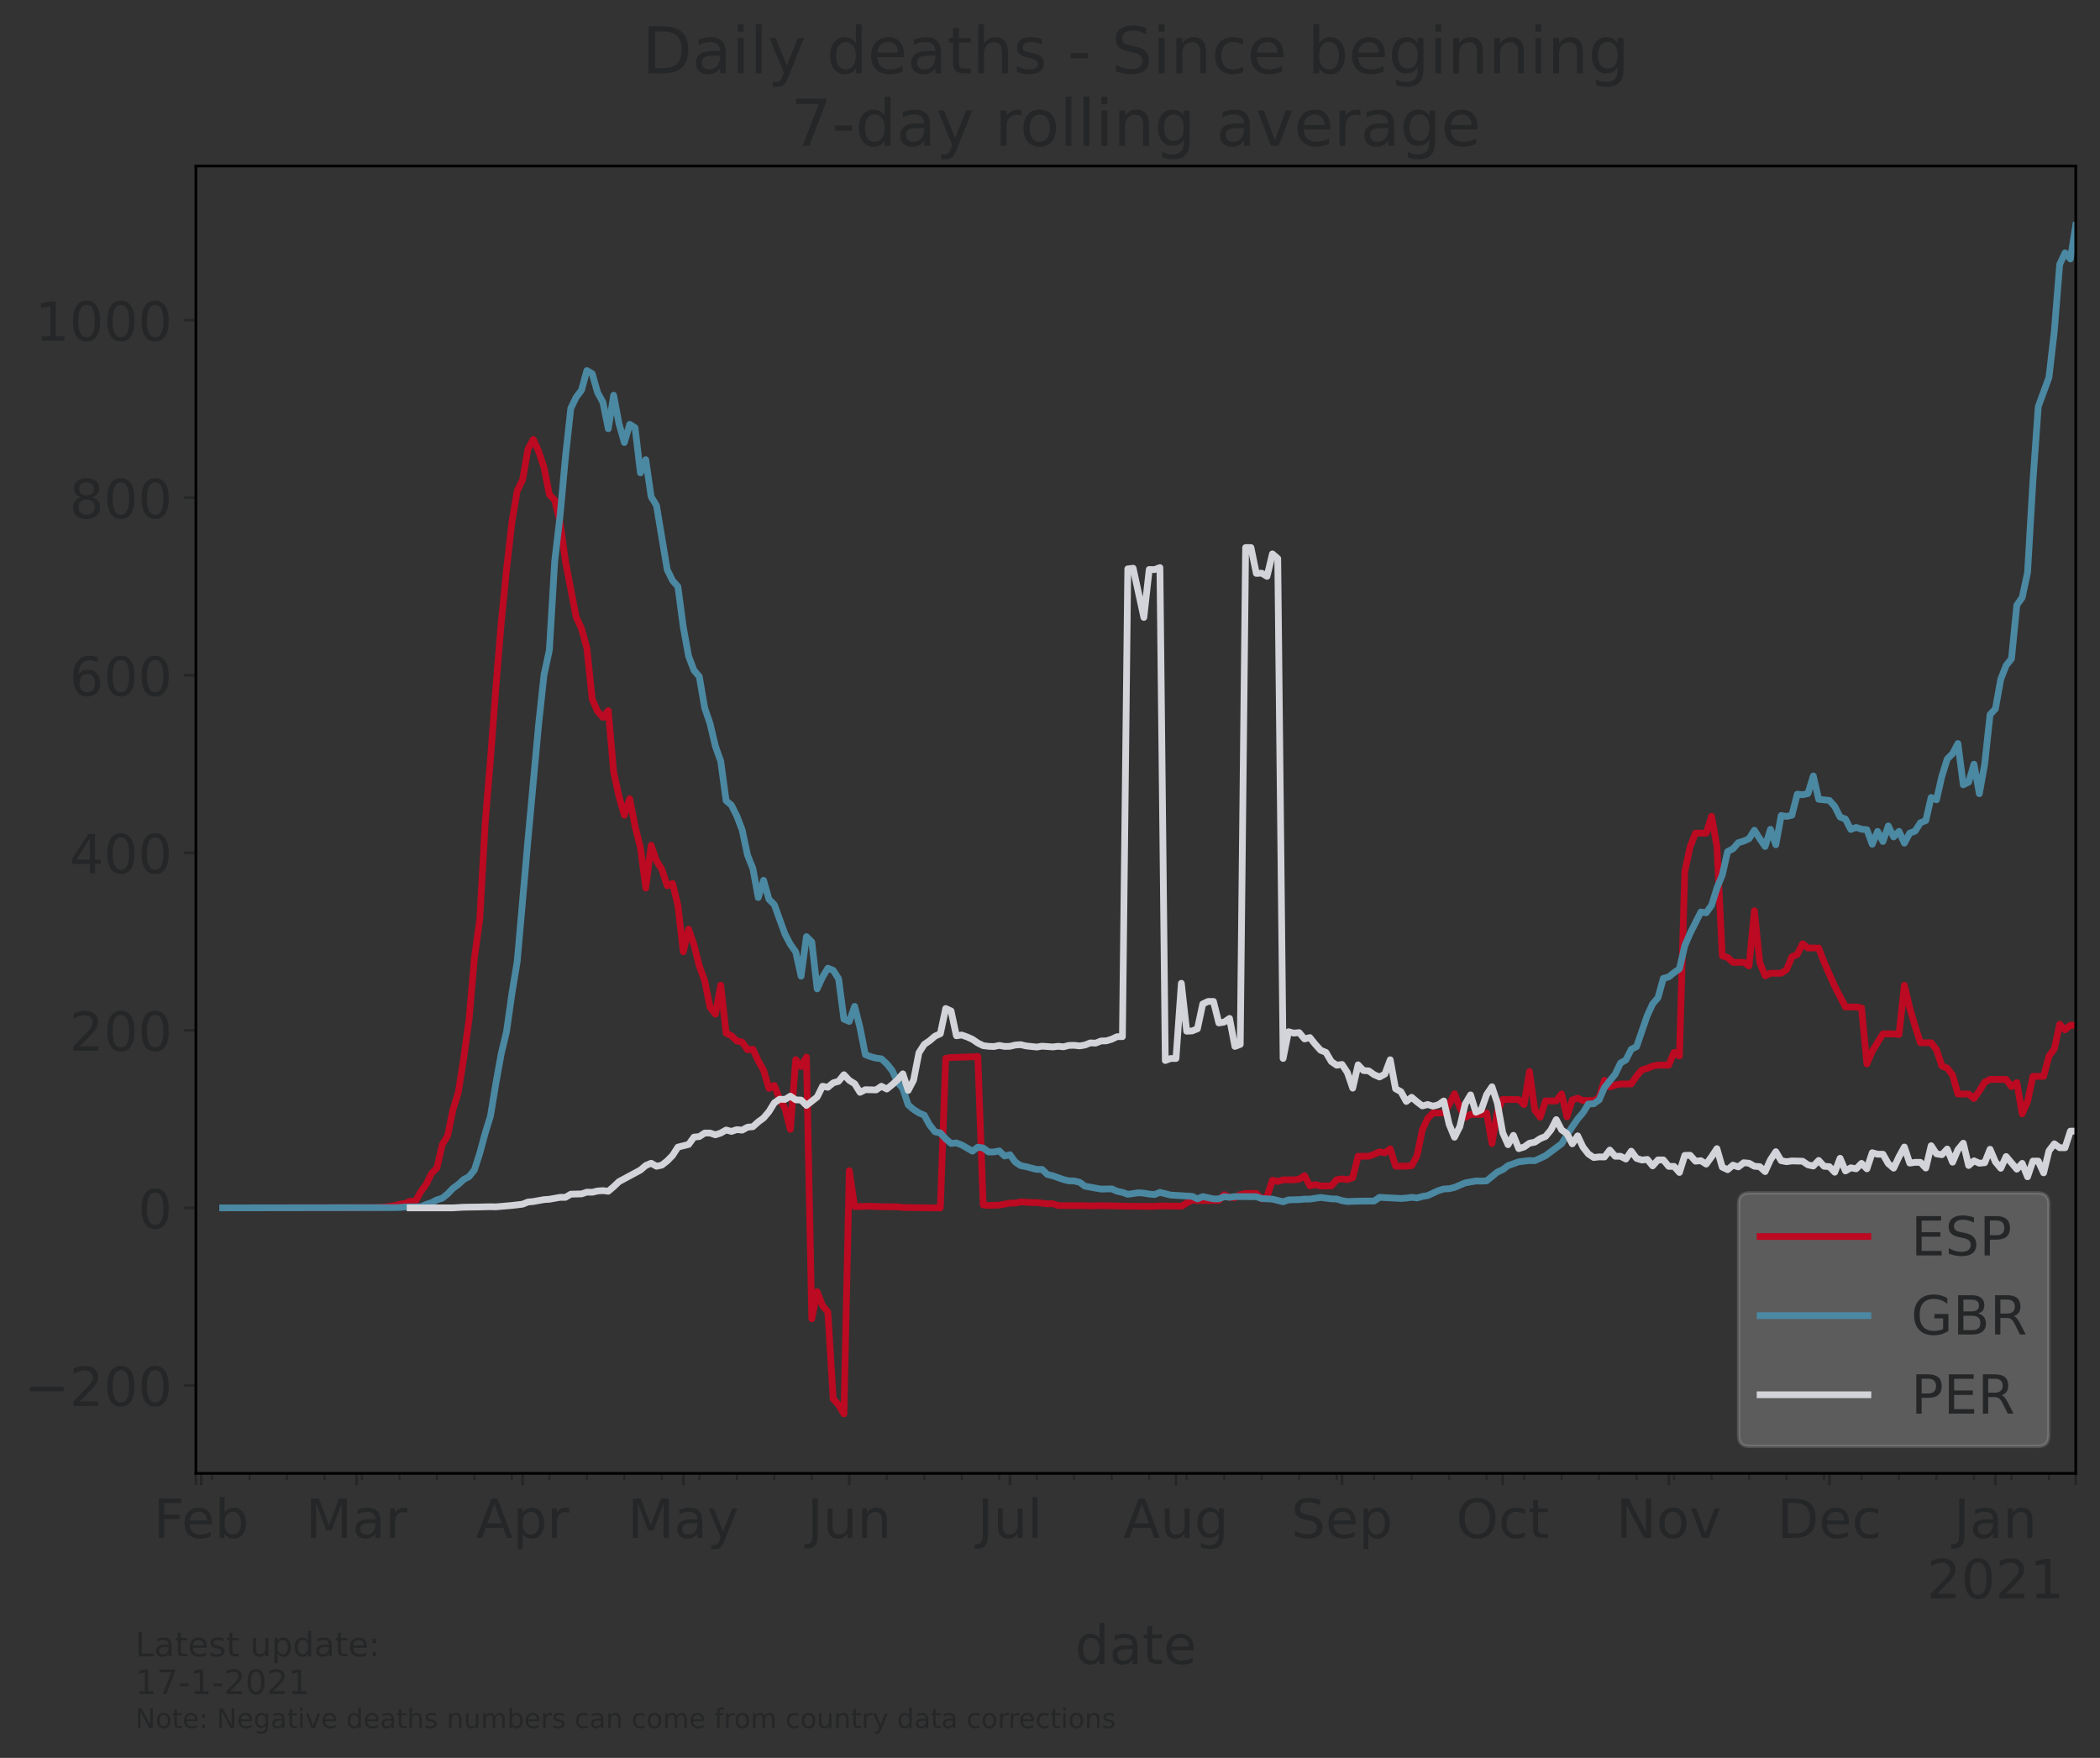 <?xml version="1.0" encoding="utf-8" standalone="no"?>
<!DOCTYPE svg PUBLIC "-//W3C//DTD SVG 1.1//EN"
  "http://www.w3.org/Graphics/SVG/1.1/DTD/svg11.dtd">
<!-- Created with matplotlib (https://matplotlib.org/) -->
<svg height="521.833pt" version="1.1" viewBox="0 0 623.347 521.833" width="623.347pt" xmlns="http://www.w3.org/2000/svg" xmlns:xlink="http://www.w3.org/1999/xlink">
 <rect x="0" y="0" width="623.347" height="521.833" fill="#333333" stroke="none"/>
 <defs>
  <style type="text/css">*{stroke-linecap:butt;stroke-linejoin:round;}</style>
 </defs>
 <g id="figure_1">
  <g id="patch_1">
   <path d="M 0 521.833 
L 623.347 521.833 
L 623.347 0 
L 0 0 
z
" style="fill:none;"/>
  </g>
  <g id="axes_1">
   <g id="patch_2">
    <path d="M 58.148 437.369 
L 616.148 437.369 
L 616.148 49.289 
L 58.148 49.289 
z
" style="fill:none;"/>
   </g>
   <g id="matplotlib.axis_1">
    <g id="xtick_1">
     <g id="line2d_1">
      <defs>
       <path d="M 0 0 
L 0 3.5 
" id="ma86e68f6d9" style="stroke:#252627;stroke-width:0.8;"/>
      </defs>
      <g>
       <use style="fill:#252627;stroke:#252627;stroke-width:0.8;" x="58.148" xlink:href="#ma86e68f6d9" y="437.369"/>
      </g>
     </g>
    </g>
    <g id="xtick_2">
     <g id="line2d_2">
      <g>
       <use style="fill:#252627;stroke:#252627;stroke-width:0.8;" x="59.737" xlink:href="#ma86e68f6d9" y="437.369"/>
      </g>
     </g>
     <g id="text_1">
      <!-- Feb -->
      <g style="fill:#252627;" transform="translate(45.575 456.526)scale(0.16 -0.16)">
       <defs>
        <path d="M 9.812 72.906 
L 51.703 72.906 
L 51.703 64.594 
L 19.672 64.594 
L 19.672 43.109 
L 48.578 43.109 
L 48.578 34.812 
L 19.672 34.812 
L 19.672 0 
L 9.812 0 
z
" id="DejaVuSans-70"/>
        <path d="M 56.203 29.594 
L 56.203 25.203 
L 14.891 25.203 
Q 15.484 15.922 20.484 11.062 
Q 25.484 6.203 34.422 6.203 
Q 39.594 6.203 44.453 7.469 
Q 49.312 8.734 54.109 11.281 
L 54.109 2.781 
Q 49.266 0.734 44.188 -0.344 
Q 39.109 -1.422 33.891 -1.422 
Q 20.797 -1.422 13.156 6.188 
Q 5.516 13.812 5.516 26.812 
Q 5.516 40.234 12.766 48.109 
Q 20.016 56 32.328 56 
Q 43.359 56 49.781 48.891 
Q 56.203 41.797 56.203 29.594 
z
M 47.219 32.234 
Q 47.125 39.594 43.094 43.984 
Q 39.062 48.391 32.422 48.391 
Q 24.906 48.391 20.391 44.141 
Q 15.875 39.891 15.188 32.172 
z
" id="DejaVuSans-101"/>
        <path d="M 48.688 27.297 
Q 48.688 37.203 44.609 42.844 
Q 40.531 48.484 33.406 48.484 
Q 26.266 48.484 22.188 42.844 
Q 18.109 37.203 18.109 27.297 
Q 18.109 17.391 22.188 11.75 
Q 26.266 6.109 33.406 6.109 
Q 40.531 6.109 44.609 11.75 
Q 48.688 17.391 48.688 27.297 
z
M 18.109 46.391 
Q 20.953 51.266 25.266 53.625 
Q 29.594 56 35.594 56 
Q 45.562 56 51.781 48.094 
Q 58.016 40.188 58.016 27.297 
Q 58.016 14.406 51.781 6.484 
Q 45.562 -1.422 35.594 -1.422 
Q 29.594 -1.422 25.266 0.953 
Q 20.953 3.328 18.109 8.203 
L 18.109 0 
L 9.078 0 
L 9.078 75.984 
L 18.109 75.984 
z
" id="DejaVuSans-98"/>
       </defs>
       <use xlink:href="#DejaVuSans-70"/>
       <use x="52.02" xlink:href="#DejaVuSans-101"/>
       <use x="113.543" xlink:href="#DejaVuSans-98"/>
      </g>
     </g>
    </g>
    <g id="xtick_3">
     <g id="line2d_3">
      <g>
       <use style="fill:#252627;stroke:#252627;stroke-width:0.8;" x="105.84" xlink:href="#ma86e68f6d9" y="437.369"/>
      </g>
     </g>
     <g id="text_2">
      <!-- Mar -->
      <g style="fill:#252627;" transform="translate(90.746 456.526)scale(0.16 -0.16)">
       <defs>
        <path d="M 9.812 72.906 
L 24.516 72.906 
L 43.109 23.297 
L 61.812 72.906 
L 76.516 72.906 
L 76.516 0 
L 66.891 0 
L 66.891 64.016 
L 48.094 14.016 
L 38.188 14.016 
L 19.391 64.016 
L 19.391 0 
L 9.812 0 
z
" id="DejaVuSans-77"/>
        <path d="M 34.281 27.484 
Q 23.391 27.484 19.188 25 
Q 14.984 22.516 14.984 16.5 
Q 14.984 11.719 18.141 8.906 
Q 21.297 6.109 26.703 6.109 
Q 34.188 6.109 38.703 11.406 
Q 43.219 16.703 43.219 25.484 
L 43.219 27.484 
z
M 52.203 31.203 
L 52.203 0 
L 43.219 0 
L 43.219 8.297 
Q 40.141 3.328 35.547 0.953 
Q 30.953 -1.422 24.312 -1.422 
Q 15.922 -1.422 10.953 3.297 
Q 6 8.016 6 15.922 
Q 6 25.141 12.172 29.828 
Q 18.359 34.516 30.609 34.516 
L 43.219 34.516 
L 43.219 35.406 
Q 43.219 41.609 39.141 45 
Q 35.062 48.391 27.688 48.391 
Q 23 48.391 18.547 47.266 
Q 14.109 46.141 10.016 43.891 
L 10.016 52.203 
Q 14.938 54.109 19.578 55.047 
Q 24.219 56 28.609 56 
Q 40.484 56 46.344 49.844 
Q 52.203 43.703 52.203 31.203 
z
" id="DejaVuSans-97"/>
        <path d="M 41.109 46.297 
Q 39.594 47.172 37.812 47.578 
Q 36.031 48 33.891 48 
Q 26.266 48 22.188 43.047 
Q 18.109 38.094 18.109 28.812 
L 18.109 0 
L 9.078 0 
L 9.078 54.688 
L 18.109 54.688 
L 18.109 46.188 
Q 20.953 51.172 25.484 53.578 
Q 30.031 56 36.531 56 
Q 37.453 56 38.578 55.875 
Q 39.703 55.766 41.062 55.516 
z
" id="DejaVuSans-114"/>
       </defs>
       <use xlink:href="#DejaVuSans-77"/>
       <use x="86.279" xlink:href="#DejaVuSans-97"/>
       <use x="147.559" xlink:href="#DejaVuSans-114"/>
      </g>
     </g>
    </g>
    <g id="xtick_4">
     <g id="line2d_4">
      <g>
       <use style="fill:#252627;stroke:#252627;stroke-width:0.8;" x="155.122" xlink:href="#ma86e68f6d9" y="437.369"/>
      </g>
     </g>
     <g id="text_3">
      <!-- Apr -->
      <g style="fill:#252627;" transform="translate(141.282 456.526)scale(0.16 -0.16)">
       <defs>
        <path d="M 34.188 63.188 
L 20.797 26.906 
L 47.609 26.906 
z
M 28.609 72.906 
L 39.797 72.906 
L 67.578 0 
L 57.328 0 
L 50.688 18.703 
L 17.828 18.703 
L 11.188 0 
L 0.781 0 
z
" id="DejaVuSans-65"/>
        <path d="M 18.109 8.203 
L 18.109 -20.797 
L 9.078 -20.797 
L 9.078 54.688 
L 18.109 54.688 
L 18.109 46.391 
Q 20.953 51.266 25.266 53.625 
Q 29.594 56 35.594 56 
Q 45.562 56 51.781 48.094 
Q 58.016 40.188 58.016 27.297 
Q 58.016 14.406 51.781 6.484 
Q 45.562 -1.422 35.594 -1.422 
Q 29.594 -1.422 25.266 0.953 
Q 20.953 3.328 18.109 8.203 
z
M 48.688 27.297 
Q 48.688 37.203 44.609 42.844 
Q 40.531 48.484 33.406 48.484 
Q 26.266 48.484 22.188 42.844 
Q 18.109 37.203 18.109 27.297 
Q 18.109 17.391 22.188 11.75 
Q 26.266 6.109 33.406 6.109 
Q 40.531 6.109 44.609 11.75 
Q 48.688 17.391 48.688 27.297 
z
" id="DejaVuSans-112"/>
       </defs>
       <use xlink:href="#DejaVuSans-65"/>
       <use x="68.408" xlink:href="#DejaVuSans-112"/>
       <use x="131.885" xlink:href="#DejaVuSans-114"/>
      </g>
     </g>
    </g>
    <g id="xtick_5">
     <g id="line2d_5">
      <g>
       <use style="fill:#252627;stroke:#252627;stroke-width:0.8;" x="202.814" xlink:href="#ma86e68f6d9" y="437.369"/>
      </g>
     </g>
     <g id="text_4">
      <!-- May -->
      <g style="fill:#252627;" transform="translate(186.274 456.526)scale(0.16 -0.16)">
       <defs>
        <path d="M 32.172 -5.078 
Q 28.375 -14.844 24.75 -17.812 
Q 21.141 -20.797 15.094 -20.797 
L 7.906 -20.797 
L 7.906 -13.281 
L 13.188 -13.281 
Q 16.891 -13.281 18.938 -11.516 
Q 21 -9.766 23.484 -3.219 
L 25.094 0.875 
L 2.984 54.688 
L 12.5 54.688 
L 29.594 11.922 
L 46.688 54.688 
L 56.203 54.688 
z
" id="DejaVuSans-121"/>
       </defs>
       <use xlink:href="#DejaVuSans-77"/>
       <use x="86.279" xlink:href="#DejaVuSans-97"/>
       <use x="147.559" xlink:href="#DejaVuSans-121"/>
      </g>
     </g>
    </g>
    <g id="xtick_6">
     <g id="line2d_6">
      <g>
       <use style="fill:#252627;stroke:#252627;stroke-width:0.8;" x="252.096" xlink:href="#ma86e68f6d9" y="437.369"/>
      </g>
     </g>
     <g id="text_5">
      <!-- Jun -->
      <g style="fill:#252627;" transform="translate(239.596 456.526)scale(0.16 -0.16)">
       <defs>
        <path d="M 9.812 72.906 
L 19.672 72.906 
L 19.672 5.078 
Q 19.672 -8.109 14.672 -14.062 
Q 9.672 -20.016 -1.422 -20.016 
L -5.172 -20.016 
L -5.172 -11.719 
L -2.094 -11.719 
Q 4.438 -11.719 7.125 -8.047 
Q 9.812 -4.391 9.812 5.078 
z
" id="DejaVuSans-74"/>
        <path d="M 8.5 21.578 
L 8.5 54.688 
L 17.484 54.688 
L 17.484 21.922 
Q 17.484 14.156 20.5 10.266 
Q 23.531 6.391 29.594 6.391 
Q 36.859 6.391 41.078 11.031 
Q 45.312 15.672 45.312 23.688 
L 45.312 54.688 
L 54.297 54.688 
L 54.297 0 
L 45.312 0 
L 45.312 8.406 
Q 42.047 3.422 37.719 1 
Q 33.406 -1.422 27.688 -1.422 
Q 18.266 -1.422 13.375 4.438 
Q 8.5 10.297 8.5 21.578 
z
M 31.109 56 
z
" id="DejaVuSans-117"/>
        <path d="M 54.891 33.016 
L 54.891 0 
L 45.906 0 
L 45.906 32.719 
Q 45.906 40.484 42.875 44.328 
Q 39.844 48.188 33.797 48.188 
Q 26.516 48.188 22.312 43.547 
Q 18.109 38.922 18.109 30.906 
L 18.109 0 
L 9.078 0 
L 9.078 54.688 
L 18.109 54.688 
L 18.109 46.188 
Q 21.344 51.125 25.703 53.562 
Q 30.078 56 35.797 56 
Q 45.219 56 50.047 50.172 
Q 54.891 44.344 54.891 33.016 
z
" id="DejaVuSans-110"/>
       </defs>
       <use xlink:href="#DejaVuSans-74"/>
       <use x="29.492" xlink:href="#DejaVuSans-117"/>
       <use x="92.871" xlink:href="#DejaVuSans-110"/>
      </g>
     </g>
    </g>
    <g id="xtick_7">
     <g id="line2d_7">
      <g>
       <use style="fill:#252627;stroke:#252627;stroke-width:0.8;" x="299.789" xlink:href="#ma86e68f6d9" y="437.369"/>
      </g>
     </g>
     <g id="text_6">
      <!-- Jul -->
      <g style="fill:#252627;" transform="translate(290.136 456.526)scale(0.16 -0.16)">
       <defs>
        <path d="M 9.422 75.984 
L 18.406 75.984 
L 18.406 0 
L 9.422 0 
z
" id="DejaVuSans-108"/>
       </defs>
       <use xlink:href="#DejaVuSans-74"/>
       <use x="29.492" xlink:href="#DejaVuSans-117"/>
       <use x="92.871" xlink:href="#DejaVuSans-108"/>
      </g>
     </g>
    </g>
    <g id="xtick_8">
     <g id="line2d_8">
      <g>
       <use style="fill:#252627;stroke:#252627;stroke-width:0.8;" x="349.071" xlink:href="#ma86e68f6d9" y="437.369"/>
      </g>
     </g>
     <g id="text_7">
      <!-- Aug -->
      <g style="fill:#252627;" transform="translate(333.449 456.526)scale(0.16 -0.16)">
       <defs>
        <path d="M 45.406 27.984 
Q 45.406 37.75 41.375 43.109 
Q 37.359 48.484 30.078 48.484 
Q 22.859 48.484 18.828 43.109 
Q 14.797 37.75 14.797 27.984 
Q 14.797 18.266 18.828 12.891 
Q 22.859 7.516 30.078 7.516 
Q 37.359 7.516 41.375 12.891 
Q 45.406 18.266 45.406 27.984 
z
M 54.391 6.781 
Q 54.391 -7.172 48.188 -13.984 
Q 42 -20.797 29.203 -20.797 
Q 24.469 -20.797 20.266 -20.094 
Q 16.062 -19.391 12.109 -17.922 
L 12.109 -9.188 
Q 16.062 -11.328 19.922 -12.344 
Q 23.781 -13.375 27.781 -13.375 
Q 36.625 -13.375 41.016 -8.766 
Q 45.406 -4.156 45.406 5.172 
L 45.406 9.625 
Q 42.625 4.781 38.281 2.391 
Q 33.938 0 27.875 0 
Q 17.828 0 11.672 7.656 
Q 5.516 15.328 5.516 27.984 
Q 5.516 40.672 11.672 48.328 
Q 17.828 56 27.875 56 
Q 33.938 56 38.281 53.609 
Q 42.625 51.219 45.406 46.391 
L 45.406 54.688 
L 54.391 54.688 
z
" id="DejaVuSans-103"/>
       </defs>
       <use xlink:href="#DejaVuSans-65"/>
       <use x="68.408" xlink:href="#DejaVuSans-117"/>
       <use x="131.787" xlink:href="#DejaVuSans-103"/>
      </g>
     </g>
    </g>
    <g id="xtick_9">
     <g id="line2d_9">
      <g>
       <use style="fill:#252627;stroke:#252627;stroke-width:0.8;" x="398.353" xlink:href="#ma86e68f6d9" y="437.369"/>
      </g>
     </g>
     <g id="text_8">
      <!-- Sep -->
      <g style="fill:#252627;" transform="translate(383.273 456.526)scale(0.16 -0.16)">
       <defs>
        <path d="M 53.516 70.516 
L 53.516 60.891 
Q 47.906 63.578 42.922 64.891 
Q 37.938 66.219 33.297 66.219 
Q 25.25 66.219 20.875 63.094 
Q 16.5 59.969 16.5 54.203 
Q 16.5 49.359 19.406 46.891 
Q 22.312 44.438 30.422 42.922 
L 36.375 41.703 
Q 47.406 39.594 52.656 34.297 
Q 57.906 29 57.906 20.125 
Q 57.906 9.516 50.797 4.047 
Q 43.703 -1.422 29.984 -1.422 
Q 24.812 -1.422 18.969 -0.25 
Q 13.141 0.922 6.891 3.219 
L 6.891 13.375 
Q 12.891 10.016 18.656 8.297 
Q 24.422 6.594 29.984 6.594 
Q 38.422 6.594 43.016 9.906 
Q 47.609 13.234 47.609 19.391 
Q 47.609 24.75 44.312 27.781 
Q 41.016 30.812 33.5 32.328 
L 27.484 33.5 
Q 16.453 35.688 11.516 40.375 
Q 6.594 45.062 6.594 53.422 
Q 6.594 63.094 13.406 68.656 
Q 20.219 74.219 32.172 74.219 
Q 37.312 74.219 42.625 73.281 
Q 47.953 72.359 53.516 70.516 
z
" id="DejaVuSans-83"/>
       </defs>
       <use xlink:href="#DejaVuSans-83"/>
       <use x="63.477" xlink:href="#DejaVuSans-101"/>
       <use x="125" xlink:href="#DejaVuSans-112"/>
      </g>
     </g>
    </g>
    <g id="xtick_10">
     <g id="line2d_10">
      <g>
       <use style="fill:#252627;stroke:#252627;stroke-width:0.8;" x="446.045" xlink:href="#ma86e68f6d9" y="437.369"/>
      </g>
     </g>
     <g id="text_9">
      <!-- Oct -->
      <g style="fill:#252627;" transform="translate(432.212 456.526)scale(0.16 -0.16)">
       <defs>
        <path d="M 39.406 66.219 
Q 28.656 66.219 22.328 58.203 
Q 16.016 50.203 16.016 36.375 
Q 16.016 22.609 22.328 14.594 
Q 28.656 6.594 39.406 6.594 
Q 50.141 6.594 56.422 14.594 
Q 62.703 22.609 62.703 36.375 
Q 62.703 50.203 56.422 58.203 
Q 50.141 66.219 39.406 66.219 
z
M 39.406 74.219 
Q 54.734 74.219 63.906 63.938 
Q 73.094 53.656 73.094 36.375 
Q 73.094 19.141 63.906 8.859 
Q 54.734 -1.422 39.406 -1.422 
Q 24.031 -1.422 14.812 8.828 
Q 5.609 19.094 5.609 36.375 
Q 5.609 53.656 14.812 63.938 
Q 24.031 74.219 39.406 74.219 
z
" id="DejaVuSans-79"/>
        <path d="M 48.781 52.594 
L 48.781 44.188 
Q 44.969 46.297 41.141 47.344 
Q 37.312 48.391 33.406 48.391 
Q 24.656 48.391 19.812 42.844 
Q 14.984 37.312 14.984 27.297 
Q 14.984 17.281 19.812 11.734 
Q 24.656 6.203 33.406 6.203 
Q 37.312 6.203 41.141 7.25 
Q 44.969 8.297 48.781 10.406 
L 48.781 2.094 
Q 45.016 0.344 40.984 -0.531 
Q 36.969 -1.422 32.422 -1.422 
Q 20.062 -1.422 12.781 6.344 
Q 5.516 14.109 5.516 27.297 
Q 5.516 40.672 12.859 48.328 
Q 20.219 56 33.016 56 
Q 37.156 56 41.109 55.141 
Q 45.062 54.297 48.781 52.594 
z
" id="DejaVuSans-99"/>
        <path d="M 18.312 70.219 
L 18.312 54.688 
L 36.812 54.688 
L 36.812 47.703 
L 18.312 47.703 
L 18.312 18.016 
Q 18.312 11.328 20.141 9.422 
Q 21.969 7.516 27.594 7.516 
L 36.812 7.516 
L 36.812 0 
L 27.594 0 
Q 17.188 0 13.234 3.875 
Q 9.281 7.766 9.281 18.016 
L 9.281 47.703 
L 2.688 47.703 
L 2.688 54.688 
L 9.281 54.688 
L 9.281 70.219 
z
" id="DejaVuSans-116"/>
       </defs>
       <use xlink:href="#DejaVuSans-79"/>
       <use x="78.711" xlink:href="#DejaVuSans-99"/>
       <use x="133.691" xlink:href="#DejaVuSans-116"/>
      </g>
     </g>
    </g>
    <g id="xtick_11">
     <g id="line2d_11">
      <g>
       <use style="fill:#252627;stroke:#252627;stroke-width:0.8;" x="495.327" xlink:href="#ma86e68f6d9" y="437.369"/>
      </g>
     </g>
     <g id="text_10">
      <!-- Nov -->
      <g style="fill:#252627;" transform="translate(479.712 456.526)scale(0.16 -0.16)">
       <defs>
        <path d="M 9.812 72.906 
L 23.094 72.906 
L 55.422 11.922 
L 55.422 72.906 
L 64.984 72.906 
L 64.984 0 
L 51.703 0 
L 19.391 60.984 
L 19.391 0 
L 9.812 0 
z
" id="DejaVuSans-78"/>
        <path d="M 30.609 48.391 
Q 23.391 48.391 19.188 42.75 
Q 14.984 37.109 14.984 27.297 
Q 14.984 17.484 19.156 11.844 
Q 23.344 6.203 30.609 6.203 
Q 37.797 6.203 41.984 11.859 
Q 46.188 17.531 46.188 27.297 
Q 46.188 37.016 41.984 42.703 
Q 37.797 48.391 30.609 48.391 
z
M 30.609 56 
Q 42.328 56 49.016 48.375 
Q 55.719 40.766 55.719 27.297 
Q 55.719 13.875 49.016 6.219 
Q 42.328 -1.422 30.609 -1.422 
Q 18.844 -1.422 12.172 6.219 
Q 5.516 13.875 5.516 27.297 
Q 5.516 40.766 12.172 48.375 
Q 18.844 56 30.609 56 
z
" id="DejaVuSans-111"/>
        <path d="M 2.984 54.688 
L 12.5 54.688 
L 29.594 8.797 
L 46.688 54.688 
L 56.203 54.688 
L 35.688 0 
L 23.484 0 
z
" id="DejaVuSans-118"/>
       </defs>
       <use xlink:href="#DejaVuSans-78"/>
       <use x="74.805" xlink:href="#DejaVuSans-111"/>
       <use x="135.986" xlink:href="#DejaVuSans-118"/>
      </g>
     </g>
    </g>
    <g id="xtick_12">
     <g id="line2d_12">
      <g>
       <use style="fill:#252627;stroke:#252627;stroke-width:0.8;" x="543.019" xlink:href="#ma86e68f6d9" y="437.369"/>
      </g>
     </g>
     <g id="text_11">
      <!-- Dec -->
      <g style="fill:#252627;" transform="translate(527.538 456.526)scale(0.16 -0.16)">
       <defs>
        <path d="M 19.672 64.797 
L 19.672 8.109 
L 31.594 8.109 
Q 46.688 8.109 53.688 14.938 
Q 60.688 21.781 60.688 36.531 
Q 60.688 51.172 53.688 57.984 
Q 46.688 64.797 31.594 64.797 
z
M 9.812 72.906 
L 30.078 72.906 
Q 51.266 72.906 61.172 64.094 
Q 71.094 55.281 71.094 36.531 
Q 71.094 17.672 61.125 8.828 
Q 51.172 0 30.078 0 
L 9.812 0 
z
" id="DejaVuSans-68"/>
       </defs>
       <use xlink:href="#DejaVuSans-68"/>
       <use x="77.002" xlink:href="#DejaVuSans-101"/>
       <use x="138.525" xlink:href="#DejaVuSans-99"/>
      </g>
     </g>
    </g>
    <g id="xtick_13">
     <g id="line2d_13">
      <g>
       <use style="fill:#252627;stroke:#252627;stroke-width:0.8;" x="592.301" xlink:href="#ma86e68f6d9" y="437.369"/>
      </g>
     </g>
     <g id="text_12">
      <!-- Jan -->
      <g style="fill:#252627;" transform="translate(579.969 456.526)scale(0.16 -0.16)">
       <use xlink:href="#DejaVuSans-74"/>
       <use x="29.492" xlink:href="#DejaVuSans-97"/>
       <use x="90.771" xlink:href="#DejaVuSans-110"/>
      </g>
      <!-- 2021 -->
      <g style="fill:#252627;" transform="translate(571.941 474.443)scale(0.16 -0.16)">
       <defs>
        <path d="M 19.188 8.297 
L 53.609 8.297 
L 53.609 0 
L 7.328 0 
L 7.328 8.297 
Q 12.938 14.109 22.625 23.891 
Q 32.328 33.688 34.812 36.531 
Q 39.547 41.844 41.422 45.531 
Q 43.312 49.219 43.312 52.781 
Q 43.312 58.594 39.234 62.25 
Q 35.156 65.922 28.609 65.922 
Q 23.969 65.922 18.812 64.312 
Q 13.672 62.703 7.812 59.422 
L 7.812 69.391 
Q 13.766 71.781 18.938 73 
Q 24.125 74.219 28.422 74.219 
Q 39.75 74.219 46.484 68.547 
Q 53.219 62.891 53.219 53.422 
Q 53.219 48.922 51.531 44.891 
Q 49.859 40.875 45.406 35.406 
Q 44.188 33.984 37.641 27.219 
Q 31.109 20.453 19.188 8.297 
z
" id="DejaVuSans-50"/>
        <path d="M 31.781 66.406 
Q 24.172 66.406 20.328 58.906 
Q 16.5 51.422 16.5 36.375 
Q 16.5 21.391 20.328 13.891 
Q 24.172 6.391 31.781 6.391 
Q 39.453 6.391 43.281 13.891 
Q 47.125 21.391 47.125 36.375 
Q 47.125 51.422 43.281 58.906 
Q 39.453 66.406 31.781 66.406 
z
M 31.781 74.219 
Q 44.047 74.219 50.516 64.516 
Q 56.984 54.828 56.984 36.375 
Q 56.984 17.969 50.516 8.266 
Q 44.047 -1.422 31.781 -1.422 
Q 19.531 -1.422 13.062 8.266 
Q 6.594 17.969 6.594 36.375 
Q 6.594 54.828 13.062 64.516 
Q 19.531 74.219 31.781 74.219 
z
" id="DejaVuSans-48"/>
        <path d="M 12.406 8.297 
L 28.516 8.297 
L 28.516 63.922 
L 10.984 60.406 
L 10.984 69.391 
L 28.422 72.906 
L 38.281 72.906 
L 38.281 8.297 
L 54.391 8.297 
L 54.391 0 
L 12.406 0 
z
" id="DejaVuSans-49"/>
       </defs>
       <use xlink:href="#DejaVuSans-50"/>
       <use x="63.623" xlink:href="#DejaVuSans-48"/>
       <use x="127.246" xlink:href="#DejaVuSans-50"/>
       <use x="190.869" xlink:href="#DejaVuSans-49"/>
      </g>
     </g>
    </g>
    <g id="xtick_14">
     <g id="line2d_14">
      <g>
       <use style="fill:#252627;stroke:#252627;stroke-width:0.8;" x="616.148" xlink:href="#ma86e68f6d9" y="437.369"/>
      </g>
     </g>
    </g>
    <g id="xtick_15">
     <g id="line2d_15">
      <defs>
       <path d="M 0 0 
L 0 2 
" id="m58cd237b40" style="stroke:#252627;stroke-width:0.6;"/>
      </defs>
      <g>
       <use style="fill:#252627;stroke:#252627;stroke-width:0.6;" x="62.917" xlink:href="#m58cd237b40" y="437.369"/>
      </g>
     </g>
    </g>
    <g id="xtick_16">
     <g id="line2d_16">
      <g>
       <use style="fill:#252627;stroke:#252627;stroke-width:0.6;" x="74.045" xlink:href="#m58cd237b40" y="437.369"/>
      </g>
     </g>
    </g>
    <g id="xtick_17">
     <g id="line2d_17">
      <g>
       <use style="fill:#252627;stroke:#252627;stroke-width:0.6;" x="85.173" xlink:href="#m58cd237b40" y="437.369"/>
      </g>
     </g>
    </g>
    <g id="xtick_18">
     <g id="line2d_18">
      <g>
       <use style="fill:#252627;stroke:#252627;stroke-width:0.6;" x="96.301" xlink:href="#m58cd237b40" y="437.369"/>
      </g>
     </g>
    </g>
    <g id="xtick_19">
     <g id="line2d_19">
      <g>
       <use style="fill:#252627;stroke:#252627;stroke-width:0.6;" x="107.43" xlink:href="#m58cd237b40" y="437.369"/>
      </g>
     </g>
    </g>
    <g id="xtick_20">
     <g id="line2d_20">
      <g>
       <use style="fill:#252627;stroke:#252627;stroke-width:0.6;" x="118.558" xlink:href="#m58cd237b40" y="437.369"/>
      </g>
     </g>
    </g>
    <g id="xtick_21">
     <g id="line2d_21">
      <g>
       <use style="fill:#252627;stroke:#252627;stroke-width:0.6;" x="129.686" xlink:href="#m58cd237b40" y="437.369"/>
      </g>
     </g>
    </g>
    <g id="xtick_22">
     <g id="line2d_22">
      <g>
       <use style="fill:#252627;stroke:#252627;stroke-width:0.6;" x="140.814" xlink:href="#m58cd237b40" y="437.369"/>
      </g>
     </g>
    </g>
    <g id="xtick_23">
     <g id="line2d_23">
      <g>
       <use style="fill:#252627;stroke:#252627;stroke-width:0.6;" x="151.942" xlink:href="#m58cd237b40" y="437.369"/>
      </g>
     </g>
    </g>
    <g id="xtick_24">
     <g id="line2d_24">
      <g>
       <use style="fill:#252627;stroke:#252627;stroke-width:0.6;" x="163.071" xlink:href="#m58cd237b40" y="437.369"/>
      </g>
     </g>
    </g>
    <g id="xtick_25">
     <g id="line2d_25">
      <g>
       <use style="fill:#252627;stroke:#252627;stroke-width:0.6;" x="174.199" xlink:href="#m58cd237b40" y="437.369"/>
      </g>
     </g>
    </g>
    <g id="xtick_26">
     <g id="line2d_26">
      <g>
       <use style="fill:#252627;stroke:#252627;stroke-width:0.6;" x="185.327" xlink:href="#m58cd237b40" y="437.369"/>
      </g>
     </g>
    </g>
    <g id="xtick_27">
     <g id="line2d_27">
      <g>
       <use style="fill:#252627;stroke:#252627;stroke-width:0.6;" x="196.455" xlink:href="#m58cd237b40" y="437.369"/>
      </g>
     </g>
    </g>
    <g id="xtick_28">
     <g id="line2d_28">
      <g>
       <use style="fill:#252627;stroke:#252627;stroke-width:0.6;" x="207.583" xlink:href="#m58cd237b40" y="437.369"/>
      </g>
     </g>
    </g>
    <g id="xtick_29">
     <g id="line2d_29">
      <g>
       <use style="fill:#252627;stroke:#252627;stroke-width:0.6;" x="218.712" xlink:href="#m58cd237b40" y="437.369"/>
      </g>
     </g>
    </g>
    <g id="xtick_30">
     <g id="line2d_30">
      <g>
       <use style="fill:#252627;stroke:#252627;stroke-width:0.6;" x="229.84" xlink:href="#m58cd237b40" y="437.369"/>
      </g>
     </g>
    </g>
    <g id="xtick_31">
     <g id="line2d_31">
      <g>
       <use style="fill:#252627;stroke:#252627;stroke-width:0.6;" x="240.968" xlink:href="#m58cd237b40" y="437.369"/>
      </g>
     </g>
    </g>
    <g id="xtick_32">
     <g id="line2d_32">
      <g>
       <use style="fill:#252627;stroke:#252627;stroke-width:0.6;" x="263.224" xlink:href="#m58cd237b40" y="437.369"/>
      </g>
     </g>
    </g>
    <g id="xtick_33">
     <g id="line2d_33">
      <g>
       <use style="fill:#252627;stroke:#252627;stroke-width:0.6;" x="274.353" xlink:href="#m58cd237b40" y="437.369"/>
      </g>
     </g>
    </g>
    <g id="xtick_34">
     <g id="line2d_34">
      <g>
       <use style="fill:#252627;stroke:#252627;stroke-width:0.6;" x="285.481" xlink:href="#m58cd237b40" y="437.369"/>
      </g>
     </g>
    </g>
    <g id="xtick_35">
     <g id="line2d_35">
      <g>
       <use style="fill:#252627;stroke:#252627;stroke-width:0.6;" x="296.609" xlink:href="#m58cd237b40" y="437.369"/>
      </g>
     </g>
    </g>
    <g id="xtick_36">
     <g id="line2d_36">
      <g>
       <use style="fill:#252627;stroke:#252627;stroke-width:0.6;" x="307.737" xlink:href="#m58cd237b40" y="437.369"/>
      </g>
     </g>
    </g>
    <g id="xtick_37">
     <g id="line2d_37">
      <g>
       <use style="fill:#252627;stroke:#252627;stroke-width:0.6;" x="318.865" xlink:href="#m58cd237b40" y="437.369"/>
      </g>
     </g>
    </g>
    <g id="xtick_38">
     <g id="line2d_38">
      <g>
       <use style="fill:#252627;stroke:#252627;stroke-width:0.6;" x="329.994" xlink:href="#m58cd237b40" y="437.369"/>
      </g>
     </g>
    </g>
    <g id="xtick_39">
     <g id="line2d_39">
      <g>
       <use style="fill:#252627;stroke:#252627;stroke-width:0.6;" x="341.122" xlink:href="#m58cd237b40" y="437.369"/>
      </g>
     </g>
    </g>
    <g id="xtick_40">
     <g id="line2d_40">
      <g>
       <use style="fill:#252627;stroke:#252627;stroke-width:0.6;" x="352.25" xlink:href="#m58cd237b40" y="437.369"/>
      </g>
     </g>
    </g>
    <g id="xtick_41">
     <g id="line2d_41">
      <g>
       <use style="fill:#252627;stroke:#252627;stroke-width:0.6;" x="363.378" xlink:href="#m58cd237b40" y="437.369"/>
      </g>
     </g>
    </g>
    <g id="xtick_42">
     <g id="line2d_42">
      <g>
       <use style="fill:#252627;stroke:#252627;stroke-width:0.6;" x="374.506" xlink:href="#m58cd237b40" y="437.369"/>
      </g>
     </g>
    </g>
    <g id="xtick_43">
     <g id="line2d_43">
      <g>
       <use style="fill:#252627;stroke:#252627;stroke-width:0.6;" x="385.635" xlink:href="#m58cd237b40" y="437.369"/>
      </g>
     </g>
    </g>
    <g id="xtick_44">
     <g id="line2d_44">
      <g>
       <use style="fill:#252627;stroke:#252627;stroke-width:0.6;" x="396.763" xlink:href="#m58cd237b40" y="437.369"/>
      </g>
     </g>
    </g>
    <g id="xtick_45">
     <g id="line2d_45">
      <g>
       <use style="fill:#252627;stroke:#252627;stroke-width:0.6;" x="407.891" xlink:href="#m58cd237b40" y="437.369"/>
      </g>
     </g>
    </g>
    <g id="xtick_46">
     <g id="line2d_46">
      <g>
       <use style="fill:#252627;stroke:#252627;stroke-width:0.6;" x="419.019" xlink:href="#m58cd237b40" y="437.369"/>
      </g>
     </g>
    </g>
    <g id="xtick_47">
     <g id="line2d_47">
      <g>
       <use style="fill:#252627;stroke:#252627;stroke-width:0.6;" x="430.147" xlink:href="#m58cd237b40" y="437.369"/>
      </g>
     </g>
    </g>
    <g id="xtick_48">
     <g id="line2d_48">
      <g>
       <use style="fill:#252627;stroke:#252627;stroke-width:0.6;" x="441.276" xlink:href="#m58cd237b40" y="437.369"/>
      </g>
     </g>
    </g>
    <g id="xtick_49">
     <g id="line2d_49">
      <g>
       <use style="fill:#252627;stroke:#252627;stroke-width:0.6;" x="452.404" xlink:href="#m58cd237b40" y="437.369"/>
      </g>
     </g>
    </g>
    <g id="xtick_50">
     <g id="line2d_50">
      <g>
       <use style="fill:#252627;stroke:#252627;stroke-width:0.6;" x="463.532" xlink:href="#m58cd237b40" y="437.369"/>
      </g>
     </g>
    </g>
    <g id="xtick_51">
     <g id="line2d_51">
      <g>
       <use style="fill:#252627;stroke:#252627;stroke-width:0.6;" x="474.66" xlink:href="#m58cd237b40" y="437.369"/>
      </g>
     </g>
    </g>
    <g id="xtick_52">
     <g id="line2d_52">
      <g>
       <use style="fill:#252627;stroke:#252627;stroke-width:0.6;" x="485.789" xlink:href="#m58cd237b40" y="437.369"/>
      </g>
     </g>
    </g>
    <g id="xtick_53">
     <g id="line2d_53">
      <g>
       <use style="fill:#252627;stroke:#252627;stroke-width:0.6;" x="496.917" xlink:href="#m58cd237b40" y="437.369"/>
      </g>
     </g>
    </g>
    <g id="xtick_54">
     <g id="line2d_54">
      <g>
       <use style="fill:#252627;stroke:#252627;stroke-width:0.6;" x="508.045" xlink:href="#m58cd237b40" y="437.369"/>
      </g>
     </g>
    </g>
    <g id="xtick_55">
     <g id="line2d_55">
      <g>
       <use style="fill:#252627;stroke:#252627;stroke-width:0.6;" x="519.173" xlink:href="#m58cd237b40" y="437.369"/>
      </g>
     </g>
    </g>
    <g id="xtick_56">
     <g id="line2d_56">
      <g>
       <use style="fill:#252627;stroke:#252627;stroke-width:0.6;" x="530.301" xlink:href="#m58cd237b40" y="437.369"/>
      </g>
     </g>
    </g>
    <g id="xtick_57">
     <g id="line2d_57">
      <g>
       <use style="fill:#252627;stroke:#252627;stroke-width:0.6;" x="541.43" xlink:href="#m58cd237b40" y="437.369"/>
      </g>
     </g>
    </g>
    <g id="xtick_58">
     <g id="line2d_58">
      <g>
       <use style="fill:#252627;stroke:#252627;stroke-width:0.6;" x="552.558" xlink:href="#m58cd237b40" y="437.369"/>
      </g>
     </g>
    </g>
    <g id="xtick_59">
     <g id="line2d_59">
      <g>
       <use style="fill:#252627;stroke:#252627;stroke-width:0.6;" x="563.686" xlink:href="#m58cd237b40" y="437.369"/>
      </g>
     </g>
    </g>
    <g id="xtick_60">
     <g id="line2d_60">
      <g>
       <use style="fill:#252627;stroke:#252627;stroke-width:0.6;" x="574.814" xlink:href="#m58cd237b40" y="437.369"/>
      </g>
     </g>
    </g>
    <g id="xtick_61">
     <g id="line2d_61">
      <g>
       <use style="fill:#252627;stroke:#252627;stroke-width:0.6;" x="585.942" xlink:href="#m58cd237b40" y="437.369"/>
      </g>
     </g>
    </g>
    <g id="xtick_62">
     <g id="line2d_62">
      <g>
       <use style="fill:#252627;stroke:#252627;stroke-width:0.6;" x="597.071" xlink:href="#m58cd237b40" y="437.369"/>
      </g>
     </g>
    </g>
    <g id="xtick_63">
     <g id="line2d_63">
      <g>
       <use style="fill:#252627;stroke:#252627;stroke-width:0.6;" x="608.199" xlink:href="#m58cd237b40" y="437.369"/>
      </g>
     </g>
    </g>
    <g id="text_13">
     <!-- date -->
     <g style="fill:#252627;" transform="translate(319.108 493.928)scale(0.16 -0.16)">
      <defs>
       <path d="M 45.406 46.391 
L 45.406 75.984 
L 54.391 75.984 
L 54.391 0 
L 45.406 0 
L 45.406 8.203 
Q 42.578 3.328 38.25 0.953 
Q 33.938 -1.422 27.875 -1.422 
Q 17.969 -1.422 11.734 6.484 
Q 5.516 14.406 5.516 27.297 
Q 5.516 40.188 11.734 48.094 
Q 17.969 56 27.875 56 
Q 33.938 56 38.25 53.625 
Q 42.578 51.266 45.406 46.391 
z
M 14.797 27.297 
Q 14.797 17.391 18.875 11.75 
Q 22.953 6.109 30.078 6.109 
Q 37.203 6.109 41.297 11.75 
Q 45.406 17.391 45.406 27.297 
Q 45.406 37.203 41.297 42.844 
Q 37.203 48.484 30.078 48.484 
Q 22.953 48.484 18.875 42.844 
Q 14.797 37.203 14.797 27.297 
z
" id="DejaVuSans-100"/>
      </defs>
      <use xlink:href="#DejaVuSans-100"/>
      <use x="63.477" xlink:href="#DejaVuSans-97"/>
      <use x="124.756" xlink:href="#DejaVuSans-116"/>
      <use x="163.965" xlink:href="#DejaVuSans-101"/>
     </g>
    </g>
   </g>
   <g id="matplotlib.axis_2">
    <g id="ytick_1">
     <g id="line2d_64">
      <defs>
       <path d="M 0 0 
L -3.5 0 
" id="mbcabda4696" style="stroke:#252627;stroke-width:0.8;"/>
      </defs>
      <g>
       <use style="fill:#252627;stroke:#252627;stroke-width:0.8;" x="58.148" xlink:href="#mbcabda4696" y="411.259"/>
      </g>
     </g>
     <g id="text_14">
      <!-- −200 -->
      <g style="fill:#252627;" transform="translate(7.2 417.338)scale(0.16 -0.16)">
       <defs>
        <path d="M 10.594 35.5 
L 73.188 35.5 
L 73.188 27.203 
L 10.594 27.203 
z
" id="DejaVuSans-8722"/>
       </defs>
       <use xlink:href="#DejaVuSans-8722"/>
       <use x="83.789" xlink:href="#DejaVuSans-50"/>
       <use x="147.412" xlink:href="#DejaVuSans-48"/>
       <use x="211.035" xlink:href="#DejaVuSans-48"/>
      </g>
     </g>
    </g>
    <g id="ytick_2">
     <g id="line2d_65">
      <g>
       <use style="fill:#252627;stroke:#252627;stroke-width:0.8;" x="58.148" xlink:href="#mbcabda4696" y="358.557"/>
      </g>
     </g>
     <g id="text_15">
      <!-- 0 -->
      <g style="fill:#252627;" transform="translate(40.968 364.636)scale(0.16 -0.16)">
       <use xlink:href="#DejaVuSans-48"/>
      </g>
     </g>
    </g>
    <g id="ytick_3">
     <g id="line2d_66">
      <g>
       <use style="fill:#252627;stroke:#252627;stroke-width:0.8;" x="58.148" xlink:href="#mbcabda4696" y="305.856"/>
      </g>
     </g>
     <g id="text_16">
      <!-- 200 -->
      <g style="fill:#252627;" transform="translate(20.608 311.934)scale(0.16 -0.16)">
       <use xlink:href="#DejaVuSans-50"/>
       <use x="63.623" xlink:href="#DejaVuSans-48"/>
       <use x="127.246" xlink:href="#DejaVuSans-48"/>
      </g>
     </g>
    </g>
    <g id="ytick_4">
     <g id="line2d_67">
      <g>
       <use style="fill:#252627;stroke:#252627;stroke-width:0.8;" x="58.148" xlink:href="#mbcabda4696" y="253.154"/>
      </g>
     </g>
     <g id="text_17">
      <!-- 400 -->
      <g style="fill:#252627;" transform="translate(20.608 259.233)scale(0.16 -0.16)">
       <defs>
        <path d="M 37.797 64.312 
L 12.891 25.391 
L 37.797 25.391 
z
M 35.203 72.906 
L 47.609 72.906 
L 47.609 25.391 
L 58.016 25.391 
L 58.016 17.188 
L 47.609 17.188 
L 47.609 0 
L 37.797 0 
L 37.797 17.188 
L 4.891 17.188 
L 4.891 26.703 
z
" id="DejaVuSans-52"/>
       </defs>
       <use xlink:href="#DejaVuSans-52"/>
       <use x="63.623" xlink:href="#DejaVuSans-48"/>
       <use x="127.246" xlink:href="#DejaVuSans-48"/>
      </g>
     </g>
    </g>
    <g id="ytick_5">
     <g id="line2d_68">
      <g>
       <use style="fill:#252627;stroke:#252627;stroke-width:0.8;" x="58.148" xlink:href="#mbcabda4696" y="200.452"/>
      </g>
     </g>
     <g id="text_18">
      <!-- 600 -->
      <g style="fill:#252627;" transform="translate(20.608 206.531)scale(0.16 -0.16)">
       <defs>
        <path d="M 33.016 40.375 
Q 26.375 40.375 22.484 35.828 
Q 18.609 31.297 18.609 23.391 
Q 18.609 15.531 22.484 10.953 
Q 26.375 6.391 33.016 6.391 
Q 39.656 6.391 43.531 10.953 
Q 47.406 15.531 47.406 23.391 
Q 47.406 31.297 43.531 35.828 
Q 39.656 40.375 33.016 40.375 
z
M 52.594 71.297 
L 52.594 62.312 
Q 48.875 64.062 45.094 64.984 
Q 41.312 65.922 37.594 65.922 
Q 27.828 65.922 22.672 59.328 
Q 17.531 52.734 16.797 39.406 
Q 19.672 43.656 24.016 45.922 
Q 28.375 48.188 33.594 48.188 
Q 44.578 48.188 50.953 41.516 
Q 57.328 34.859 57.328 23.391 
Q 57.328 12.156 50.688 5.359 
Q 44.047 -1.422 33.016 -1.422 
Q 20.359 -1.422 13.672 8.266 
Q 6.984 17.969 6.984 36.375 
Q 6.984 53.656 15.188 63.938 
Q 23.391 74.219 37.203 74.219 
Q 40.922 74.219 44.703 73.484 
Q 48.484 72.75 52.594 71.297 
z
" id="DejaVuSans-54"/>
       </defs>
       <use xlink:href="#DejaVuSans-54"/>
       <use x="63.623" xlink:href="#DejaVuSans-48"/>
       <use x="127.246" xlink:href="#DejaVuSans-48"/>
      </g>
     </g>
    </g>
    <g id="ytick_6">
     <g id="line2d_69">
      <g>
       <use style="fill:#252627;stroke:#252627;stroke-width:0.8;" x="58.148" xlink:href="#mbcabda4696" y="147.75"/>
      </g>
     </g>
     <g id="text_19">
      <!-- 800 -->
      <g style="fill:#252627;" transform="translate(20.608 153.829)scale(0.16 -0.16)">
       <defs>
        <path d="M 31.781 34.625 
Q 24.75 34.625 20.719 30.859 
Q 16.703 27.094 16.703 20.516 
Q 16.703 13.922 20.719 10.156 
Q 24.75 6.391 31.781 6.391 
Q 38.812 6.391 42.859 10.172 
Q 46.922 13.969 46.922 20.516 
Q 46.922 27.094 42.891 30.859 
Q 38.875 34.625 31.781 34.625 
z
M 21.922 38.812 
Q 15.578 40.375 12.031 44.719 
Q 8.5 49.078 8.5 55.328 
Q 8.5 64.062 14.719 69.141 
Q 20.953 74.219 31.781 74.219 
Q 42.672 74.219 48.875 69.141 
Q 55.078 64.062 55.078 55.328 
Q 55.078 49.078 51.531 44.719 
Q 48 40.375 41.703 38.812 
Q 48.828 37.156 52.797 32.312 
Q 56.781 27.484 56.781 20.516 
Q 56.781 9.906 50.312 4.234 
Q 43.844 -1.422 31.781 -1.422 
Q 19.734 -1.422 13.25 4.234 
Q 6.781 9.906 6.781 20.516 
Q 6.781 27.484 10.781 32.312 
Q 14.797 37.156 21.922 38.812 
z
M 18.312 54.391 
Q 18.312 48.734 21.844 45.562 
Q 25.391 42.391 31.781 42.391 
Q 38.141 42.391 41.719 45.562 
Q 45.312 48.734 45.312 54.391 
Q 45.312 60.062 41.719 63.234 
Q 38.141 66.406 31.781 66.406 
Q 25.391 66.406 21.844 63.234 
Q 18.312 60.062 18.312 54.391 
z
" id="DejaVuSans-56"/>
       </defs>
       <use xlink:href="#DejaVuSans-56"/>
       <use x="63.623" xlink:href="#DejaVuSans-48"/>
       <use x="127.246" xlink:href="#DejaVuSans-48"/>
      </g>
     </g>
    </g>
    <g id="ytick_7">
     <g id="line2d_70">
      <g>
       <use style="fill:#252627;stroke:#252627;stroke-width:0.8;" x="58.148" xlink:href="#mbcabda4696" y="95.049"/>
      </g>
     </g>
     <g id="text_20">
      <!-- 1000 -->
      <g style="fill:#252627;" transform="translate(10.428 101.128)scale(0.16 -0.16)">
       <use xlink:href="#DejaVuSans-49"/>
       <use x="63.623" xlink:href="#DejaVuSans-48"/>
       <use x="127.246" xlink:href="#DejaVuSans-48"/>
       <use x="190.869" xlink:href="#DejaVuSans-48"/>
      </g>
     </g>
    </g>
   </g>
   <g id="line2d_71">
    <path clip-path="url(#p484b3930a5)" d="M 67.686 358.557 
L 110.609 358.482 
L 113.789 358.369 
L 116.968 357.917 
L 118.558 357.503 
L 120.147 357.277 
L 121.737 356.6 
L 123.327 356.6 
L 124.917 353.739 
L 126.506 351.593 
L 128.096 348.318 
L 129.686 346.737 
L 131.276 339.81 
L 132.865 337.138 
L 134.455 329.383 
L 136.045 324.301 
L 137.635 314.137 
L 139.224 302.731 
L 140.814 284.436 
L 142.404 272.917 
L 143.994 244.722 
L 145.583 225.485 
L 147.173 204.405 
L 148.763 185.131 
L 150.353 169.17 
L 151.942 155.091 
L 153.532 145.642 
L 155.122 142.48 
L 156.712 133.333 
L 158.301 130.434 
L 159.891 134.01 
L 161.481 138.791 
L 163.071 146.81 
L 164.66 148.466 
L 166.25 155.091 
L 167.84 166.61 
L 171.019 183.174 
L 172.609 186.599 
L 174.199 192.359 
L 175.789 207.567 
L 177.378 211.143 
L 178.968 212.95 
L 180.558 210.955 
L 182.148 229.175 
L 183.737 236.44 
L 185.327 242.011 
L 186.917 237.118 
L 188.506 245.286 
L 190.096 251.573 
L 191.686 263.619 
L 193.276 250.933 
L 194.865 255.525 
L 196.455 258.085 
L 198.045 262.941 
L 199.635 262.264 
L 201.224 268.739 
L 202.814 282.554 
L 204.404 275.816 
L 205.994 280.483 
L 207.583 286.77 
L 209.173 291.137 
L 210.763 299.004 
L 212.353 301.075 
L 213.942 292.454 
L 215.532 306.684 
L 217.122 307.474 
L 218.712 309.018 
L 220.301 309.356 
L 221.891 311.615 
L 223.481 311.465 
L 225.071 314.89 
L 226.66 317.713 
L 228.25 323.097 
L 229.84 322.231 
L 231.43 326.259 
L 233.019 329.044 
L 234.609 335.255 
L 236.199 314.551 
L 237.789 316.584 
L 239.378 313.798 
L 240.968 391.496 
L 242.558 383.44 
L 244.148 387.581 
L 245.737 389.463 
L 247.327 415.287 
L 248.917 417.018 
L 250.506 419.729 
L 252.096 347.528 
L 253.686 358.181 
L 258.455 358.068 
L 261.635 358.218 
L 266.404 358.256 
L 267.994 358.444 
L 275.942 358.557 
L 279.122 358.557 
L 280.712 314.175 
L 282.301 313.911 
L 288.66 313.723 
L 290.25 313.61 
L 291.84 357.691 
L 293.43 357.842 
L 296.609 357.729 
L 299.789 357.164 
L 301.378 357.127 
L 302.968 356.788 
L 306.147 356.976 
L 307.737 356.976 
L 310.917 357.353 
L 312.506 357.315 
L 314.096 357.88 
L 322.045 357.917 
L 323.635 357.992 
L 326.814 357.917 
L 331.583 357.992 
L 334.763 358.068 
L 339.532 358.106 
L 342.712 358.106 
L 344.301 357.992 
L 350.66 358.068 
L 353.84 356.223 
L 355.43 356.374 
L 358.609 356.374 
L 361.789 356.374 
L 363.378 354.642 
L 364.968 355.433 
L 366.558 355.546 
L 368.147 354.605 
L 369.737 354.266 
L 372.917 354.266 
L 374.506 355.922 
L 376.096 355.207 
L 377.686 350.351 
L 379.276 350.727 
L 380.865 350.238 
L 384.045 350.238 
L 385.635 350.05 
L 387.224 348.996 
L 388.814 352.007 
L 390.404 351.668 
L 391.994 352.045 
L 395.173 352.045 
L 396.763 350.2 
L 398.353 349.974 
L 399.942 350.163 
L 401.532 349.598 
L 403.122 343.236 
L 406.301 343.236 
L 407.891 342.671 
L 409.481 341.918 
L 411.071 342.22 
L 412.66 341.053 
L 414.25 346.172 
L 417.43 346.172 
L 419.019 346.059 
L 420.609 343.123 
L 422.199 335.406 
L 423.789 331.981 
L 425.378 330.399 
L 428.558 330.399 
L 430.147 327.877 
L 431.737 324.678 
L 433.327 328.781 
L 434.917 331.717 
L 436.506 330.813 
L 439.686 330.813 
L 441.276 330.399 
L 442.865 339.472 
L 444.455 330.061 
L 446.045 326.371 
L 450.814 326.409 
L 452.404 327.915 
L 453.994 318.09 
L 455.583 329.534 
L 457.173 331.642 
L 458.763 326.823 
L 461.942 326.823 
L 463.532 324.715 
L 465.122 331.529 
L 466.712 326.522 
L 468.301 325.995 
L 469.891 326.71 
L 473.071 326.71 
L 474.66 325.882 
L 476.25 320.687 
L 477.84 322.682 
L 479.43 322.118 
L 481.019 321.779 
L 484.199 321.779 
L 485.789 319.445 
L 487.378 317.6 
L 488.968 317.149 
L 490.558 316.471 
L 492.147 316.17 
L 495.327 316.17 
L 496.917 312.406 
L 498.506 313.497 
L 500.096 258.725 
L 501.686 251.385 
L 503.276 247.319 
L 506.455 247.319 
L 508.045 242.312 
L 509.635 251.272 
L 511.224 283.758 
L 512.814 284.21 
L 514.404 285.678 
L 517.583 285.678 
L 519.173 286.732 
L 520.763 270.357 
L 522.353 285.754 
L 523.942 289.668 
L 525.532 288.916 
L 528.712 288.916 
L 530.301 287.862 
L 531.891 284.022 
L 533.481 283.344 
L 535.071 280.145 
L 536.66 281.425 
L 539.84 281.425 
L 541.43 285.603 
L 544.609 292.793 
L 547.789 298.929 
L 550.968 298.929 
L 552.558 299.192 
L 554.148 315.831 
L 555.737 312.067 
L 558.917 306.91 
L 562.096 306.91 
L 563.686 307.098 
L 565.276 292.492 
L 566.865 299.192 
L 568.455 304.613 
L 570.045 309.545 
L 573.224 309.545 
L 574.814 311.615 
L 576.404 316.434 
L 577.994 317.073 
L 579.583 319.144 
L 581.173 324.753 
L 584.353 324.753 
L 585.942 326.108 
L 587.532 323.849 
L 589.122 321.252 
L 590.712 320.424 
L 595.481 320.424 
L 597.071 322.57 
L 598.66 321.365 
L 600.25 330.663 
L 601.84 327.012 
L 603.43 319.52 
L 606.609 319.52 
L 608.199 313.497 
L 609.789 311.389 
L 611.378 304.049 
L 612.968 305.705 
L 614.558 304.35 
L 616.148 304.35 
L 616.148 304.35 
" style="fill:none;stroke:#bb0a21;stroke-linecap:square;stroke-width:2;"/>
   </g>
   <g id="line2d_72">
    <path clip-path="url(#p484b3930a5)" d="M 66.096 358.557 
L 116.968 358.482 
L 118.558 358.444 
L 120.147 358.294 
L 124.917 358.218 
L 126.506 357.541 
L 128.096 357.014 
L 129.686 356.186 
L 131.276 355.696 
L 132.865 354.416 
L 134.455 352.76 
L 136.045 351.593 
L 137.635 350.125 
L 139.224 349.297 
L 140.814 347.302 
L 142.404 342.37 
L 143.994 336.46 
L 145.583 331.34 
L 147.173 321.704 
L 148.763 312.895 
L 150.353 306.232 
L 151.942 295.014 
L 153.532 285.377 
L 156.712 249.352 
L 159.891 214.945 
L 161.481 200.339 
L 163.071 192.961 
L 164.66 166.573 
L 166.25 153.058 
L 167.84 135.742 
L 169.43 121.212 
L 171.019 117.936 
L 172.609 115.828 
L 174.199 109.993 
L 175.789 110.935 
L 177.378 116.506 
L 178.968 119.405 
L 180.558 127.272 
L 182.148 117.334 
L 183.737 125.766 
L 185.327 131.375 
L 186.917 125.955 
L 188.506 126.971 
L 190.096 140.372 
L 191.686 136.457 
L 193.276 147.449 
L 194.865 150.047 
L 198.045 169.095 
L 199.635 172.332 
L 201.224 174.139 
L 202.814 186.11 
L 204.404 194.805 
L 205.994 198.984 
L 207.583 200.866 
L 209.173 210.127 
L 210.763 214.795 
L 212.353 221.495 
L 213.942 226.012 
L 215.532 237.682 
L 217.122 239.037 
L 218.712 242.237 
L 220.301 246.378 
L 221.891 253.869 
L 223.481 257.822 
L 225.071 266.442 
L 226.66 261.323 
L 228.25 266.969 
L 229.84 268.55 
L 233.019 277.321 
L 234.609 280.333 
L 236.199 282.591 
L 237.789 289.782 
L 239.378 278.037 
L 240.968 279.618 
L 242.558 293.546 
L 244.148 290.045 
L 245.737 287.41 
L 247.327 288.05 
L 248.917 290.534 
L 250.506 302.543 
L 252.096 303.22 
L 253.686 298.741 
L 255.276 305.065 
L 256.865 313.083 
L 258.455 313.685 
L 260.045 314.1 
L 261.635 314.325 
L 263.224 315.793 
L 264.814 317.789 
L 266.404 321.177 
L 267.994 323.209 
L 269.583 327.99 
L 271.173 329.345 
L 272.763 330.362 
L 274.353 331.039 
L 275.942 333.938 
L 277.532 335.971 
L 279.122 336.309 
L 280.712 338.079 
L 282.301 339.434 
L 283.891 339.283 
L 285.481 339.886 
L 288.66 341.73 
L 290.25 340.526 
L 291.84 340.789 
L 293.43 341.956 
L 295.019 341.956 
L 296.609 341.655 
L 298.199 343.161 
L 299.789 342.784 
L 301.378 344.968 
L 302.968 346.022 
L 304.558 346.323 
L 307.737 347.151 
L 309.327 347.151 
L 310.917 348.657 
L 312.506 349.033 
L 315.686 350.163 
L 317.276 350.539 
L 318.865 350.577 
L 320.455 350.953 
L 322.045 352.12 
L 326.814 352.986 
L 329.994 352.91 
L 331.583 353.626 
L 333.173 353.964 
L 334.763 354.529 
L 337.942 354.078 
L 339.532 354.191 
L 341.122 354.454 
L 342.712 354.605 
L 344.301 353.964 
L 347.481 354.755 
L 353.84 355.132 
L 355.43 355.884 
L 357.019 355.207 
L 360.199 355.884 
L 361.789 355.884 
L 363.378 355.245 
L 364.968 355.433 
L 366.558 355.207 
L 372.917 355.245 
L 374.506 355.809 
L 377.686 355.96 
L 380.865 356.75 
L 382.455 356.186 
L 385.635 356.11 
L 387.224 355.96 
L 388.814 355.96 
L 391.994 355.47 
L 395.173 355.884 
L 396.763 355.922 
L 398.353 356.411 
L 399.942 356.675 
L 403.122 356.562 
L 407.891 356.524 
L 409.481 355.433 
L 415.84 355.772 
L 417.43 355.659 
L 419.019 355.433 
L 420.609 355.621 
L 422.199 355.169 
L 423.789 354.906 
L 426.968 353.437 
L 428.558 352.948 
L 430.147 352.873 
L 431.737 352.496 
L 434.917 351.141 
L 438.096 350.577 
L 439.686 350.614 
L 441.276 350.539 
L 444.455 347.941 
L 446.045 347.226 
L 447.635 346.022 
L 450.814 344.892 
L 453.994 344.516 
L 455.583 344.554 
L 458.763 343.086 
L 463.532 339.509 
L 466.712 334.465 
L 468.301 332.169 
L 469.891 330.324 
L 471.481 327.727 
L 473.071 327.651 
L 474.66 326.522 
L 476.25 322.833 
L 479.43 318.88 
L 481.019 315.568 
L 482.609 314.664 
L 484.199 311.502 
L 485.789 310.674 
L 488.968 301.451 
L 490.558 298.026 
L 492.147 296.143 
L 493.737 290.422 
L 495.327 290.007 
L 496.917 288.727 
L 498.506 287.598 
L 500.096 280.747 
L 501.686 277.058 
L 504.865 270.734 
L 506.455 270.959 
L 508.045 268.739 
L 509.635 263.656 
L 511.224 259.742 
L 512.814 252.777 
L 514.404 251.987 
L 515.994 250.142 
L 517.583 249.691 
L 519.173 248.975 
L 520.763 246.453 
L 522.353 248.975 
L 523.942 251.272 
L 525.532 246.19 
L 527.122 250.782 
L 528.712 242.086 
L 530.301 242.35 
L 531.891 242.011 
L 533.481 235.762 
L 535.071 235.913 
L 536.66 235.574 
L 538.25 230.342 
L 539.84 237.268 
L 543.019 237.607 
L 544.609 239.376 
L 546.199 242.538 
L 547.789 243.141 
L 549.378 246.227 
L 550.968 245.625 
L 552.558 246.152 
L 554.148 246.303 
L 555.737 250.632 
L 557.327 246.792 
L 558.917 249.804 
L 560.506 245.173 
L 562.096 248.448 
L 563.686 246.792 
L 565.276 250.293 
L 566.865 247.319 
L 568.455 246.717 
L 570.045 244.232 
L 571.635 243.592 
L 573.224 236.741 
L 574.814 237.419 
L 576.404 230.454 
L 577.994 225.335 
L 579.583 223.716 
L 581.173 220.705 
L 582.763 232.977 
L 584.353 232.186 
L 585.942 226.841 
L 587.532 235.612 
L 589.122 226.803 
L 590.712 212.122 
L 592.301 210.428 
L 593.891 201.619 
L 595.481 197.554 
L 597.071 195.559 
L 598.66 179.635 
L 600.25 177.376 
L 601.84 169.961 
L 603.43 142.932 
L 605.019 120.722 
L 608.199 112.026 
L 609.789 98.286 
L 611.378 78.485 
L 612.968 75.06 
L 614.558 76.867 
L 616.148 66.929 
L 616.148 66.929 
" style="fill:none;stroke:#4b88a2;stroke-linecap:square;stroke-width:2;"/>
   </g>
   <g id="line2d_73">
    <path clip-path="url(#p484b3930a5)" d="M 121.737 358.557 
L 134.455 358.557 
L 137.635 358.369 
L 142.404 358.294 
L 145.583 358.218 
L 147.173 358.256 
L 151.942 357.842 
L 155.122 357.465 
L 156.712 356.826 
L 158.301 356.675 
L 161.481 356.11 
L 163.071 355.997 
L 166.25 355.433 
L 167.84 355.433 
L 169.43 354.492 
L 172.609 354.416 
L 174.199 353.889 
L 175.789 353.927 
L 177.378 353.551 
L 178.968 353.437 
L 180.558 353.626 
L 182.148 352.271 
L 183.737 350.765 
L 190.096 347.339 
L 191.686 345.984 
L 193.276 345.306 
L 194.865 346.21 
L 196.455 345.871 
L 198.045 344.629 
L 199.635 343.01 
L 201.224 340.526 
L 204.404 339.735 
L 205.994 337.552 
L 207.583 337.401 
L 209.173 336.347 
L 210.763 336.347 
L 212.353 336.874 
L 213.942 336.347 
L 215.532 335.444 
L 217.122 335.858 
L 218.712 335.331 
L 220.301 335.481 
L 221.891 334.616 
L 223.481 334.465 
L 225.071 333.035 
L 226.66 331.867 
L 228.25 329.985 
L 229.84 327.388 
L 231.43 326.296 
L 233.019 326.371 
L 234.609 325.393 
L 236.199 326.485 
L 237.789 326.56 
L 239.378 328.141 
L 242.558 325.656 
L 244.148 322.457 
L 245.737 322.758 
L 247.327 321.44 
L 248.917 320.989 
L 250.506 319.031 
L 252.096 320.725 
L 253.686 321.704 
L 255.276 324.263 
L 256.865 323.473 
L 260.045 323.548 
L 261.635 322.457 
L 263.224 323.285 
L 264.814 322.005 
L 266.404 320.574 
L 267.994 318.767 
L 269.583 323.699 
L 271.173 320.65 
L 272.763 312.519 
L 274.353 310.034 
L 275.942 308.942 
L 277.532 307.587 
L 279.122 306.872 
L 280.712 299.381 
L 282.301 300.096 
L 283.891 307.474 
L 285.481 307.248 
L 287.071 307.813 
L 288.66 308.528 
L 290.25 309.62 
L 291.84 310.411 
L 293.43 310.599 
L 295.019 310.674 
L 296.609 310.335 
L 298.199 310.636 
L 299.789 310.599 
L 301.378 310.222 
L 302.968 310.109 
L 304.558 310.486 
L 307.737 310.824 
L 309.327 310.561 
L 312.506 310.787 
L 314.096 310.599 
L 315.686 310.749 
L 317.276 310.335 
L 318.865 310.297 
L 320.455 310.486 
L 322.045 310.222 
L 323.635 309.582 
L 325.224 309.658 
L 326.814 309.018 
L 328.404 308.98 
L 329.994 308.491 
L 331.583 307.738 
L 333.173 307.738 
L 334.763 168.869 
L 336.353 168.681 
L 339.532 183.286 
L 341.122 169.057 
L 342.712 169.095 
L 344.301 168.492 
L 345.891 314.815 
L 347.481 314.212 
L 349.071 314.212 
L 350.66 291.89 
L 352.25 306.119 
L 353.84 306.044 
L 355.43 305.404 
L 357.019 298.026 
L 358.609 297.273 
L 360.199 297.273 
L 361.789 303.672 
L 363.378 303.409 
L 364.968 302.317 
L 366.558 310.636 
L 368.147 310.034 
L 369.737 162.545 
L 371.327 162.545 
L 372.917 170.224 
L 374.506 170.149 
L 376.096 171.09 
L 377.686 164.427 
L 379.276 165.782 
L 380.865 314.212 
L 382.455 306.269 
L 384.045 306.684 
L 385.635 306.533 
L 387.224 308.415 
L 388.814 308.001 
L 390.404 309.996 
L 391.994 311.766 
L 393.583 312.406 
L 395.173 315.116 
L 396.763 316.208 
L 398.353 315.982 
L 399.942 318.391 
L 401.532 323.021 
L 403.122 316.095 
L 404.712 317.789 
L 406.301 317.902 
L 407.891 319.031 
L 409.481 319.708 
L 411.071 318.843 
L 412.66 314.589 
L 414.25 323.209 
L 415.84 324.075 
L 417.43 326.974 
L 419.019 325.732 
L 420.609 327.087 
L 422.199 328.291 
L 423.789 327.877 
L 425.378 328.367 
L 426.968 327.953 
L 428.558 326.823 
L 430.147 333.75 
L 431.737 337.59 
L 433.327 334.427 
L 434.917 327.727 
L 436.506 325.016 
L 438.096 330.174 
L 439.686 329.458 
L 441.276 324.941 
L 442.865 322.607 
L 444.455 327.388 
L 446.045 336.234 
L 447.635 339.81 
L 449.224 337.025 
L 450.814 340.977 
L 452.404 340.488 
L 453.994 339.359 
L 455.583 339.058 
L 457.173 338.004 
L 458.763 337.363 
L 460.353 335.444 
L 461.942 332.357 
L 463.532 335.406 
L 465.122 336.536 
L 466.712 339.547 
L 468.301 337.175 
L 469.891 340.526 
L 471.481 342.559 
L 473.071 343.613 
L 474.66 343.424 
L 476.25 343.462 
L 477.84 341.391 
L 479.43 343.236 
L 481.019 343.236 
L 482.609 344.064 
L 484.199 341.73 
L 485.789 343.876 
L 487.378 344.365 
L 488.968 344.177 
L 490.558 346.097 
L 492.147 344.328 
L 493.737 344.328 
L 495.327 346.248 
L 496.917 346.248 
L 498.506 348.055 
L 500.096 342.973 
L 501.686 342.935 
L 503.276 344.704 
L 504.865 344.554 
L 506.455 345.57 
L 508.045 343.387 
L 509.635 340.977 
L 511.224 346.473 
L 512.814 347.226 
L 514.404 345.871 
L 515.994 346.398 
L 517.583 345.156 
L 519.173 345.306 
L 520.763 346.21 
L 522.353 346.323 
L 523.942 347.791 
L 525.532 344.29 
L 527.122 341.881 
L 528.712 344.554 
L 530.301 344.855 
L 531.891 344.629 
L 535.071 344.704 
L 536.66 345.796 
L 538.25 346.135 
L 539.84 344.478 
L 541.43 346.21 
L 543.019 346.323 
L 544.609 347.979 
L 546.199 343.838 
L 547.789 347.603 
L 549.378 346.662 
L 550.968 346.963 
L 552.558 345.344 
L 554.148 346.963 
L 555.737 342.182 
L 557.327 342.634 
L 558.917 342.634 
L 560.506 345.419 
L 562.096 346.775 
L 563.686 343.387 
L 565.276 340.488 
L 566.865 345.269 
L 568.455 345.043 
L 570.045 345.043 
L 571.635 346.737 
L 573.224 340.112 
L 574.814 342.521 
L 576.404 342.784 
L 577.994 341.09 
L 579.583 345.005 
L 581.173 341.279 
L 582.763 339.359 
L 584.353 345.984 
L 585.942 344.591 
L 587.532 345.306 
L 589.122 345.156 
L 590.712 341.166 
L 592.301 344.892 
L 593.891 346.812 
L 595.481 343.311 
L 598.66 347.076 
L 600.25 345.344 
L 601.84 349.334 
L 603.43 344.667 
L 605.019 344.667 
L 606.609 348.167 
L 608.199 341.617 
L 609.789 339.547 
L 611.378 340.714 
L 612.968 340.714 
L 614.558 335.782 
L 616.148 335.782 
L 616.148 335.782 
" style="fill:none;stroke:#d3d4d9;stroke-linecap:square;stroke-width:2;"/>
   </g>
   <g id="patch_3">
    <path d="M 58.148 437.369 
L 58.148 49.289 
" style="fill:none;stroke:#000000;stroke-linecap:square;stroke-linejoin:miter;stroke-width:0.8;"/>
   </g>
   <g id="patch_4">
    <path d="M 616.148 437.369 
L 616.148 49.289 
" style="fill:none;stroke:#000000;stroke-linecap:square;stroke-linejoin:miter;stroke-width:0.8;"/>
   </g>
   <g id="patch_5">
    <path d="M 58.148 437.369 
L 616.148 437.369 
" style="fill:none;stroke:#000000;stroke-linecap:square;stroke-linejoin:miter;stroke-width:0.8;"/>
   </g>
   <g id="patch_6">
    <path d="M 58.148 49.289 
L 616.148 49.289 
" style="fill:none;stroke:#000000;stroke-linecap:square;stroke-linejoin:miter;stroke-width:0.8;"/>
   </g>
   <g id="text_21">
    <!-- Latest update:  -->
    <g style="fill:#252627;" transform="translate(40.148 491.691)scale(0.1 -0.1)">
     <defs>
      <path d="M 9.812 72.906 
L 19.672 72.906 
L 19.672 8.297 
L 55.172 8.297 
L 55.172 0 
L 9.812 0 
z
" id="DejaVuSans-76"/>
      <path d="M 44.281 53.078 
L 44.281 44.578 
Q 40.484 46.531 36.375 47.5 
Q 32.281 48.484 27.875 48.484 
Q 21.188 48.484 17.844 46.438 
Q 14.5 44.391 14.5 40.281 
Q 14.5 37.156 16.891 35.375 
Q 19.281 33.594 26.516 31.984 
L 29.594 31.297 
Q 39.156 29.25 43.188 25.516 
Q 47.219 21.781 47.219 15.094 
Q 47.219 7.469 41.188 3.016 
Q 35.156 -1.422 24.609 -1.422 
Q 20.219 -1.422 15.453 -0.562 
Q 10.688 0.297 5.422 2 
L 5.422 11.281 
Q 10.406 8.688 15.234 7.391 
Q 20.062 6.109 24.812 6.109 
Q 31.156 6.109 34.562 8.281 
Q 37.984 10.453 37.984 14.406 
Q 37.984 18.062 35.516 20.016 
Q 33.062 21.969 24.703 23.781 
L 21.578 24.516 
Q 13.234 26.266 9.516 29.906 
Q 5.812 33.547 5.812 39.891 
Q 5.812 47.609 11.281 51.797 
Q 16.75 56 26.812 56 
Q 31.781 56 36.172 55.266 
Q 40.578 54.547 44.281 53.078 
z
" id="DejaVuSans-115"/>
      <path id="DejaVuSans-32"/>
      <path d="M 11.719 12.406 
L 22.016 12.406 
L 22.016 0 
L 11.719 0 
z
M 11.719 51.703 
L 22.016 51.703 
L 22.016 39.312 
L 11.719 39.312 
z
" id="DejaVuSans-58"/>
     </defs>
     <use xlink:href="#DejaVuSans-76"/>
     <use x="55.713" xlink:href="#DejaVuSans-97"/>
     <use x="116.992" xlink:href="#DejaVuSans-116"/>
     <use x="156.201" xlink:href="#DejaVuSans-101"/>
     <use x="217.725" xlink:href="#DejaVuSans-115"/>
     <use x="269.824" xlink:href="#DejaVuSans-116"/>
     <use x="309.033" xlink:href="#DejaVuSans-32"/>
     <use x="340.82" xlink:href="#DejaVuSans-117"/>
     <use x="404.199" xlink:href="#DejaVuSans-112"/>
     <use x="467.676" xlink:href="#DejaVuSans-100"/>
     <use x="531.152" xlink:href="#DejaVuSans-97"/>
     <use x="592.432" xlink:href="#DejaVuSans-116"/>
     <use x="631.641" xlink:href="#DejaVuSans-101"/>
     <use x="693.164" xlink:href="#DejaVuSans-58"/>
     <use x="726.855" xlink:href="#DejaVuSans-32"/>
    </g>
    <!-- 17-1-2021 -->
    <g style="fill:#252627;" transform="translate(40.148 502.889)scale(0.1 -0.1)">
     <defs>
      <path d="M 8.203 72.906 
L 55.078 72.906 
L 55.078 68.703 
L 28.609 0 
L 18.312 0 
L 43.219 64.594 
L 8.203 64.594 
z
" id="DejaVuSans-55"/>
      <path d="M 4.891 31.391 
L 31.203 31.391 
L 31.203 23.391 
L 4.891 23.391 
z
" id="DejaVuSans-45"/>
     </defs>
     <use xlink:href="#DejaVuSans-49"/>
     <use x="63.623" xlink:href="#DejaVuSans-55"/>
     <use x="127.246" xlink:href="#DejaVuSans-45"/>
     <use x="163.33" xlink:href="#DejaVuSans-49"/>
     <use x="226.953" xlink:href="#DejaVuSans-45"/>
     <use x="263.037" xlink:href="#DejaVuSans-50"/>
     <use x="326.66" xlink:href="#DejaVuSans-48"/>
     <use x="390.283" xlink:href="#DejaVuSans-50"/>
     <use x="453.906" xlink:href="#DejaVuSans-49"/>
    </g>
   </g>
   <g id="text_22">
    <!-- Note: Negative deaths numbers can come from country data corrections -->
    <g style="fill:#252627;" transform="translate(40.148 512.969)scale(0.08 -0.08)">
     <defs>
      <path d="M 9.422 54.688 
L 18.406 54.688 
L 18.406 0 
L 9.422 0 
z
M 9.422 75.984 
L 18.406 75.984 
L 18.406 64.594 
L 9.422 64.594 
z
" id="DejaVuSans-105"/>
      <path d="M 54.891 33.016 
L 54.891 0 
L 45.906 0 
L 45.906 32.719 
Q 45.906 40.484 42.875 44.328 
Q 39.844 48.188 33.797 48.188 
Q 26.516 48.188 22.312 43.547 
Q 18.109 38.922 18.109 30.906 
L 18.109 0 
L 9.078 0 
L 9.078 75.984 
L 18.109 75.984 
L 18.109 46.188 
Q 21.344 51.125 25.703 53.562 
Q 30.078 56 35.797 56 
Q 45.219 56 50.047 50.172 
Q 54.891 44.344 54.891 33.016 
z
" id="DejaVuSans-104"/>
      <path d="M 52 44.188 
Q 55.375 50.25 60.062 53.125 
Q 64.75 56 71.094 56 
Q 79.641 56 84.281 50.016 
Q 88.922 44.047 88.922 33.016 
L 88.922 0 
L 79.891 0 
L 79.891 32.719 
Q 79.891 40.578 77.094 44.375 
Q 74.312 48.188 68.609 48.188 
Q 61.625 48.188 57.562 43.547 
Q 53.516 38.922 53.516 30.906 
L 53.516 0 
L 44.484 0 
L 44.484 32.719 
Q 44.484 40.625 41.703 44.406 
Q 38.922 48.188 33.109 48.188 
Q 26.219 48.188 22.156 43.531 
Q 18.109 38.875 18.109 30.906 
L 18.109 0 
L 9.078 0 
L 9.078 54.688 
L 18.109 54.688 
L 18.109 46.188 
Q 21.188 51.219 25.484 53.609 
Q 29.781 56 35.688 56 
Q 41.656 56 45.828 52.969 
Q 50 49.953 52 44.188 
z
" id="DejaVuSans-109"/>
      <path d="M 37.109 75.984 
L 37.109 68.5 
L 28.516 68.5 
Q 23.688 68.5 21.797 66.547 
Q 19.922 64.594 19.922 59.516 
L 19.922 54.688 
L 34.719 54.688 
L 34.719 47.703 
L 19.922 47.703 
L 19.922 0 
L 10.891 0 
L 10.891 47.703 
L 2.297 47.703 
L 2.297 54.688 
L 10.891 54.688 
L 10.891 58.5 
Q 10.891 67.625 15.141 71.797 
Q 19.391 75.984 28.609 75.984 
z
" id="DejaVuSans-102"/>
     </defs>
     <use xlink:href="#DejaVuSans-78"/>
     <use x="74.805" xlink:href="#DejaVuSans-111"/>
     <use x="135.986" xlink:href="#DejaVuSans-116"/>
     <use x="175.195" xlink:href="#DejaVuSans-101"/>
     <use x="236.719" xlink:href="#DejaVuSans-58"/>
     <use x="270.41" xlink:href="#DejaVuSans-32"/>
     <use x="302.197" xlink:href="#DejaVuSans-78"/>
     <use x="377.002" xlink:href="#DejaVuSans-101"/>
     <use x="438.525" xlink:href="#DejaVuSans-103"/>
     <use x="502.002" xlink:href="#DejaVuSans-97"/>
     <use x="563.281" xlink:href="#DejaVuSans-116"/>
     <use x="602.49" xlink:href="#DejaVuSans-105"/>
     <use x="630.273" xlink:href="#DejaVuSans-118"/>
     <use x="689.453" xlink:href="#DejaVuSans-101"/>
     <use x="750.977" xlink:href="#DejaVuSans-32"/>
     <use x="782.764" xlink:href="#DejaVuSans-100"/>
     <use x="846.24" xlink:href="#DejaVuSans-101"/>
     <use x="907.764" xlink:href="#DejaVuSans-97"/>
     <use x="969.043" xlink:href="#DejaVuSans-116"/>
     <use x="1008.252" xlink:href="#DejaVuSans-104"/>
     <use x="1071.631" xlink:href="#DejaVuSans-115"/>
     <use x="1123.73" xlink:href="#DejaVuSans-32"/>
     <use x="1155.518" xlink:href="#DejaVuSans-110"/>
     <use x="1218.896" xlink:href="#DejaVuSans-117"/>
     <use x="1282.275" xlink:href="#DejaVuSans-109"/>
     <use x="1379.688" xlink:href="#DejaVuSans-98"/>
     <use x="1443.164" xlink:href="#DejaVuSans-101"/>
     <use x="1504.688" xlink:href="#DejaVuSans-114"/>
     <use x="1545.801" xlink:href="#DejaVuSans-115"/>
     <use x="1597.9" xlink:href="#DejaVuSans-32"/>
     <use x="1629.688" xlink:href="#DejaVuSans-99"/>
     <use x="1684.668" xlink:href="#DejaVuSans-97"/>
     <use x="1745.947" xlink:href="#DejaVuSans-110"/>
     <use x="1809.326" xlink:href="#DejaVuSans-32"/>
     <use x="1841.113" xlink:href="#DejaVuSans-99"/>
     <use x="1896.094" xlink:href="#DejaVuSans-111"/>
     <use x="1957.275" xlink:href="#DejaVuSans-109"/>
     <use x="2054.688" xlink:href="#DejaVuSans-101"/>
     <use x="2116.211" xlink:href="#DejaVuSans-32"/>
     <use x="2147.998" xlink:href="#DejaVuSans-102"/>
     <use x="2183.203" xlink:href="#DejaVuSans-114"/>
     <use x="2222.066" xlink:href="#DejaVuSans-111"/>
     <use x="2283.248" xlink:href="#DejaVuSans-109"/>
     <use x="2380.66" xlink:href="#DejaVuSans-32"/>
     <use x="2412.447" xlink:href="#DejaVuSans-99"/>
     <use x="2467.428" xlink:href="#DejaVuSans-111"/>
     <use x="2528.609" xlink:href="#DejaVuSans-117"/>
     <use x="2591.988" xlink:href="#DejaVuSans-110"/>
     <use x="2655.367" xlink:href="#DejaVuSans-116"/>
     <use x="2694.576" xlink:href="#DejaVuSans-114"/>
     <use x="2735.689" xlink:href="#DejaVuSans-121"/>
     <use x="2794.869" xlink:href="#DejaVuSans-32"/>
     <use x="2826.656" xlink:href="#DejaVuSans-100"/>
     <use x="2890.133" xlink:href="#DejaVuSans-97"/>
     <use x="2951.412" xlink:href="#DejaVuSans-116"/>
     <use x="2990.621" xlink:href="#DejaVuSans-97"/>
     <use x="3051.9" xlink:href="#DejaVuSans-32"/>
     <use x="3083.688" xlink:href="#DejaVuSans-99"/>
     <use x="3138.668" xlink:href="#DejaVuSans-111"/>
     <use x="3199.85" xlink:href="#DejaVuSans-114"/>
     <use x="3239.213" xlink:href="#DejaVuSans-114"/>
     <use x="3278.076" xlink:href="#DejaVuSans-101"/>
     <use x="3339.6" xlink:href="#DejaVuSans-99"/>
     <use x="3394.58" xlink:href="#DejaVuSans-116"/>
     <use x="3433.789" xlink:href="#DejaVuSans-105"/>
     <use x="3461.572" xlink:href="#DejaVuSans-111"/>
     <use x="3522.754" xlink:href="#DejaVuSans-110"/>
     <use x="3586.133" xlink:href="#DejaVuSans-115"/>
    </g>
   </g>
   <g id="text_23">
    <!-- Daily deaths - Since beginning -->
    <g style="fill:#252627;" transform="translate(190.649 21.789)scale(0.192 -0.192)">
     <use xlink:href="#DejaVuSans-68"/>
     <use x="77.002" xlink:href="#DejaVuSans-97"/>
     <use x="138.281" xlink:href="#DejaVuSans-105"/>
     <use x="166.064" xlink:href="#DejaVuSans-108"/>
     <use x="193.848" xlink:href="#DejaVuSans-121"/>
     <use x="253.027" xlink:href="#DejaVuSans-32"/>
     <use x="284.814" xlink:href="#DejaVuSans-100"/>
     <use x="348.291" xlink:href="#DejaVuSans-101"/>
     <use x="409.814" xlink:href="#DejaVuSans-97"/>
     <use x="471.094" xlink:href="#DejaVuSans-116"/>
     <use x="510.303" xlink:href="#DejaVuSans-104"/>
     <use x="573.682" xlink:href="#DejaVuSans-115"/>
     <use x="625.781" xlink:href="#DejaVuSans-32"/>
     <use x="657.568" xlink:href="#DejaVuSans-45"/>
     <use x="693.652" xlink:href="#DejaVuSans-32"/>
     <use x="725.439" xlink:href="#DejaVuSans-83"/>
     <use x="788.916" xlink:href="#DejaVuSans-105"/>
     <use x="816.699" xlink:href="#DejaVuSans-110"/>
     <use x="880.078" xlink:href="#DejaVuSans-99"/>
     <use x="935.059" xlink:href="#DejaVuSans-101"/>
     <use x="996.582" xlink:href="#DejaVuSans-32"/>
     <use x="1028.369" xlink:href="#DejaVuSans-98"/>
     <use x="1091.846" xlink:href="#DejaVuSans-101"/>
     <use x="1153.369" xlink:href="#DejaVuSans-103"/>
     <use x="1216.846" xlink:href="#DejaVuSans-105"/>
     <use x="1244.629" xlink:href="#DejaVuSans-110"/>
     <use x="1308.008" xlink:href="#DejaVuSans-110"/>
     <use x="1371.387" xlink:href="#DejaVuSans-105"/>
     <use x="1399.17" xlink:href="#DejaVuSans-110"/>
     <use x="1462.549" xlink:href="#DejaVuSans-103"/>
    </g>
    <!-- 7-day rolling average -->
    <g style="fill:#252627;" transform="translate(234.727 43.289)scale(0.192 -0.192)">
     <use xlink:href="#DejaVuSans-55"/>
     <use x="63.623" xlink:href="#DejaVuSans-45"/>
     <use x="99.707" xlink:href="#DejaVuSans-100"/>
     <use x="163.184" xlink:href="#DejaVuSans-97"/>
     <use x="224.463" xlink:href="#DejaVuSans-121"/>
     <use x="283.643" xlink:href="#DejaVuSans-32"/>
     <use x="315.43" xlink:href="#DejaVuSans-114"/>
     <use x="354.293" xlink:href="#DejaVuSans-111"/>
     <use x="415.475" xlink:href="#DejaVuSans-108"/>
     <use x="443.258" xlink:href="#DejaVuSans-108"/>
     <use x="471.041" xlink:href="#DejaVuSans-105"/>
     <use x="498.824" xlink:href="#DejaVuSans-110"/>
     <use x="562.203" xlink:href="#DejaVuSans-103"/>
     <use x="625.68" xlink:href="#DejaVuSans-32"/>
     <use x="657.467" xlink:href="#DejaVuSans-97"/>
     <use x="718.746" xlink:href="#DejaVuSans-118"/>
     <use x="777.926" xlink:href="#DejaVuSans-101"/>
     <use x="839.449" xlink:href="#DejaVuSans-114"/>
     <use x="880.562" xlink:href="#DejaVuSans-97"/>
     <use x="941.842" xlink:href="#DejaVuSans-103"/>
     <use x="1005.318" xlink:href="#DejaVuSans-101"/>
    </g>
   </g>
   <g id="legend_1">
    <g id="patch_7">
     <path d="M 519.255 429.369 
L 604.947 429.369 
Q 608.148 429.369 608.148 426.169 
L 608.148 357.314 
Q 608.148 354.114 604.947 354.114 
L 519.255 354.114 
Q 516.055 354.114 516.055 357.314 
L 516.055 426.169 
Q 516.055 429.369 519.255 429.369 
z
" style="fill:#ffffff;opacity:0.2;stroke:#cccccc;stroke-linejoin:miter;"/>
    </g>
    <g id="line2d_74">
     <path d="M 522.455 367.071 
L 554.455 367.071 
" style="fill:none;stroke:#bb0a21;stroke-linecap:square;stroke-width:2;"/>
    </g>
    <g id="line2d_75"/>
    <g id="text_24">
     <!-- ESP -->
     <g style="fill:#252627;" transform="translate(567.255 372.671)scale(0.16 -0.16)">
      <defs>
       <path d="M 9.812 72.906 
L 55.906 72.906 
L 55.906 64.594 
L 19.672 64.594 
L 19.672 43.016 
L 54.391 43.016 
L 54.391 34.719 
L 19.672 34.719 
L 19.672 8.297 
L 56.781 8.297 
L 56.781 0 
L 9.812 0 
z
" id="DejaVuSans-69"/>
       <path d="M 19.672 64.797 
L 19.672 37.406 
L 32.078 37.406 
Q 38.969 37.406 42.719 40.969 
Q 46.484 44.531 46.484 51.125 
Q 46.484 57.672 42.719 61.234 
Q 38.969 64.797 32.078 64.797 
z
M 9.812 72.906 
L 32.078 72.906 
Q 44.344 72.906 50.609 67.359 
Q 56.891 61.812 56.891 51.125 
Q 56.891 40.328 50.609 34.812 
Q 44.344 29.297 32.078 29.297 
L 19.672 29.297 
L 19.672 0 
L 9.812 0 
z
" id="DejaVuSans-80"/>
      </defs>
      <use xlink:href="#DejaVuSans-69"/>
      <use x="63.184" xlink:href="#DejaVuSans-83"/>
      <use x="126.66" xlink:href="#DejaVuSans-80"/>
     </g>
    </g>
    <g id="line2d_76">
     <path d="M 522.455 390.556 
L 554.455 390.556 
" style="fill:none;stroke:#4b88a2;stroke-linecap:square;stroke-width:2;"/>
    </g>
    <g id="line2d_77"/>
    <g id="text_25">
     <!-- GBR -->
     <g style="fill:#252627;" transform="translate(567.255 396.156)scale(0.16 -0.16)">
      <defs>
       <path d="M 59.516 10.406 
L 59.516 29.984 
L 43.406 29.984 
L 43.406 38.094 
L 69.281 38.094 
L 69.281 6.781 
Q 63.578 2.734 56.688 0.656 
Q 49.812 -1.422 42 -1.422 
Q 24.906 -1.422 15.25 8.562 
Q 5.609 18.562 5.609 36.375 
Q 5.609 54.25 15.25 64.234 
Q 24.906 74.219 42 74.219 
Q 49.125 74.219 55.547 72.453 
Q 61.969 70.703 67.391 67.281 
L 67.391 56.781 
Q 61.922 61.422 55.766 63.766 
Q 49.609 66.109 42.828 66.109 
Q 29.438 66.109 22.719 58.641 
Q 16.016 51.172 16.016 36.375 
Q 16.016 21.625 22.719 14.156 
Q 29.438 6.688 42.828 6.688 
Q 48.047 6.688 52.141 7.594 
Q 56.25 8.5 59.516 10.406 
z
" id="DejaVuSans-71"/>
       <path d="M 19.672 34.812 
L 19.672 8.109 
L 35.5 8.109 
Q 43.453 8.109 47.281 11.406 
Q 51.125 14.703 51.125 21.484 
Q 51.125 28.328 47.281 31.562 
Q 43.453 34.812 35.5 34.812 
z
M 19.672 64.797 
L 19.672 42.828 
L 34.281 42.828 
Q 41.5 42.828 45.031 45.531 
Q 48.578 48.25 48.578 53.812 
Q 48.578 59.328 45.031 62.062 
Q 41.5 64.797 34.281 64.797 
z
M 9.812 72.906 
L 35.016 72.906 
Q 46.297 72.906 52.391 68.219 
Q 58.5 63.531 58.5 54.891 
Q 58.5 48.188 55.375 44.234 
Q 52.25 40.281 46.188 39.312 
Q 53.469 37.75 57.5 32.781 
Q 61.531 27.828 61.531 20.406 
Q 61.531 10.641 54.891 5.312 
Q 48.25 0 35.984 0 
L 9.812 0 
z
" id="DejaVuSans-66"/>
       <path d="M 44.391 34.188 
Q 47.562 33.109 50.562 29.594 
Q 53.562 26.078 56.594 19.922 
L 66.609 0 
L 56 0 
L 46.688 18.703 
Q 43.062 26.031 39.672 28.422 
Q 36.281 30.812 30.422 30.812 
L 19.672 30.812 
L 19.672 0 
L 9.812 0 
L 9.812 72.906 
L 32.078 72.906 
Q 44.578 72.906 50.734 67.672 
Q 56.891 62.453 56.891 51.906 
Q 56.891 45.016 53.688 40.469 
Q 50.484 35.938 44.391 34.188 
z
M 19.672 64.797 
L 19.672 38.922 
L 32.078 38.922 
Q 39.203 38.922 42.844 42.219 
Q 46.484 45.516 46.484 51.906 
Q 46.484 58.297 42.844 61.547 
Q 39.203 64.797 32.078 64.797 
z
" id="DejaVuSans-82"/>
      </defs>
      <use xlink:href="#DejaVuSans-71"/>
      <use x="77.49" xlink:href="#DejaVuSans-66"/>
      <use x="146.094" xlink:href="#DejaVuSans-82"/>
     </g>
    </g>
    <g id="line2d_78">
     <path d="M 522.455 414.041 
L 554.455 414.041 
" style="fill:none;stroke:#d3d4d9;stroke-linecap:square;stroke-width:2;"/>
    </g>
    <g id="line2d_79"/>
    <g id="text_26">
     <!-- PER -->
     <g style="fill:#252627;" transform="translate(567.255 419.641)scale(0.16 -0.16)">
      <use xlink:href="#DejaVuSans-80"/>
      <use x="60.303" xlink:href="#DejaVuSans-69"/>
      <use x="123.486" xlink:href="#DejaVuSans-82"/>
     </g>
    </g>
   </g>
  </g>
 </g>
 <defs>
  <clipPath id="p484b3930a5">
   <rect height="388.08" width="558" x="58.148" y="49.289"/>
  </clipPath>
 </defs>
</svg>

